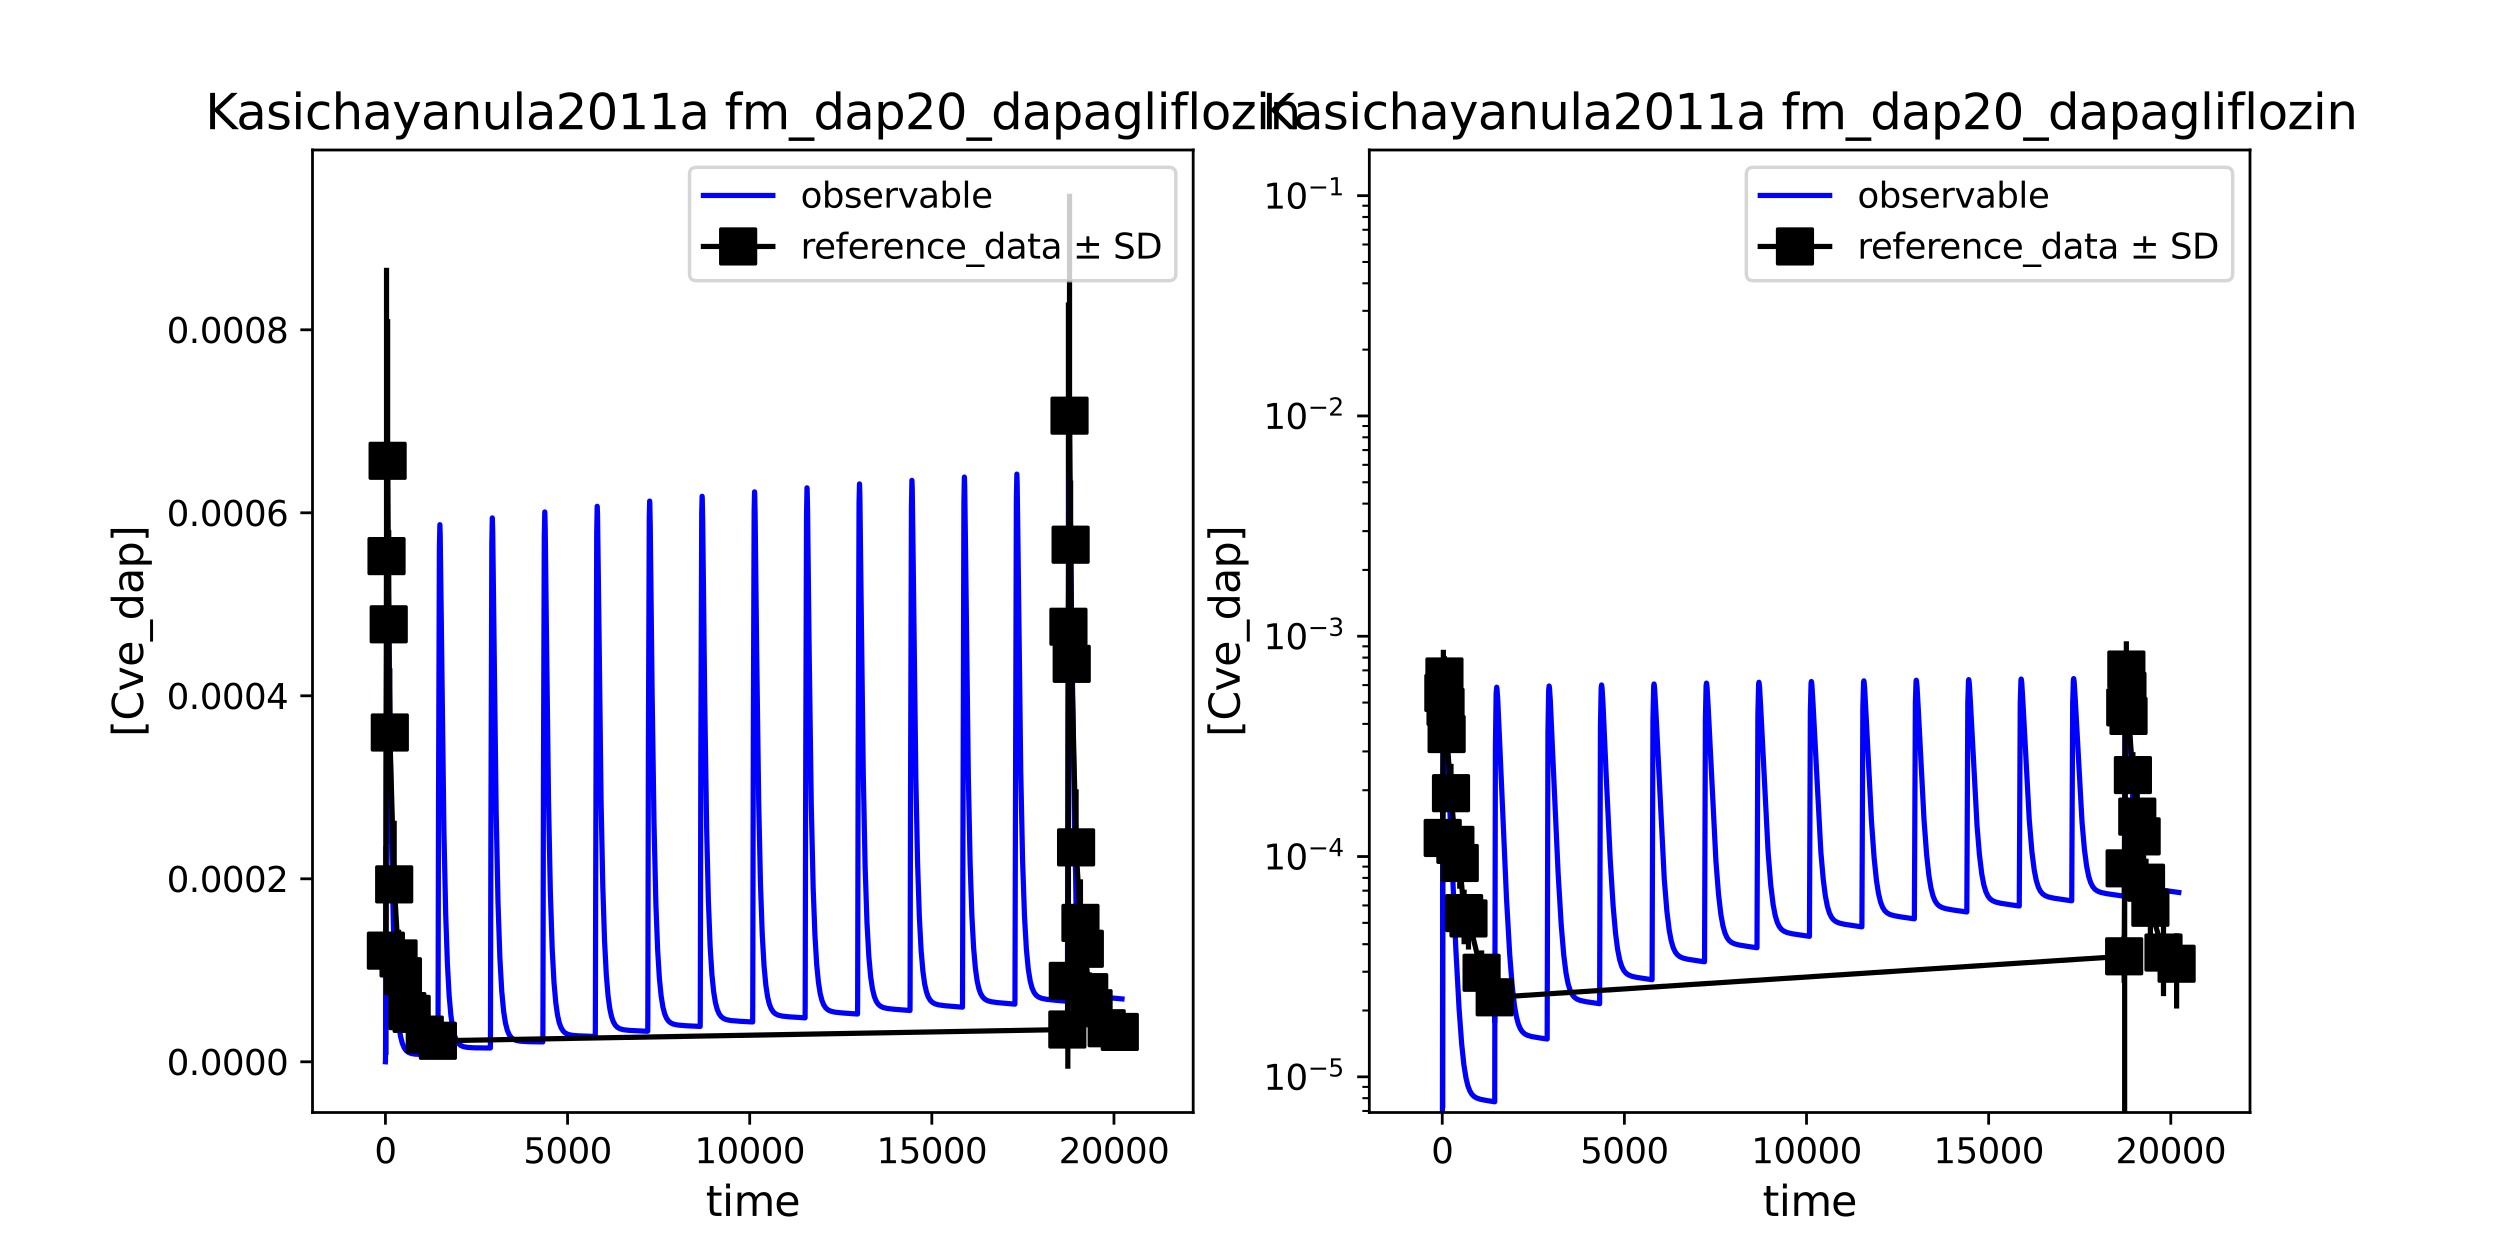<?xml version="1.0" encoding="utf-8" standalone="no"?>
<!DOCTYPE svg PUBLIC "-//W3C//DTD SVG 1.1//EN"
  "http://www.w3.org/Graphics/SVG/1.1/DTD/svg11.dtd">
<svg xmlns:xlink="http://www.w3.org/1999/xlink" width="720pt" height="360pt" viewBox="0 0 720 360" xmlns="http://www.w3.org/2000/svg" version="1.1">
 <defs>
  <style type="text/css">*{stroke-linejoin: round; stroke-linecap: butt}</style>
 </defs>
 <g id="figure_1">
  <g id="patch_1">
   <path d="M 0 360 
L 720 360 
L 720 0 
L 0 0 
z
" style="fill: #ffffff"/>
  </g>
  <g id="axes_1">
   <g id="patch_2">
    <path d="M 90 320.4 
L 343.636 320.4 
L 343.636 43.2 
L 90 43.2 
z
" style="fill: #ffffff"/>
   </g>
   <g id="matplotlib.axis_1">
    <g id="xtick_1">
     <g id="line2d_1">
      <defs>
       <path id="m0b386babb5" d="M 0 0 
L 0 3.5 
" style="stroke: #000000; stroke-width: 0.8"/>
      </defs>
      <g>
       <use xlink:href="#m0b386babb5" x="111.006" y="320.4" style="stroke: #000000; stroke-width: 0.8"/>
      </g>
     </g>
     <g id="text_1">
      <!-- 0 -->
      <g transform="translate(107.825 334.998) scale(0.1 -0.1)">
       <defs>
        <path id="DejaVuSans-30" d="M 2034 4250 
Q 1547 4250 1301 3770 
Q 1056 3291 1056 2328 
Q 1056 1369 1301 889 
Q 1547 409 2034 409 
Q 2525 409 2770 889 
Q 3016 1369 3016 2328 
Q 3016 3291 2770 3770 
Q 2525 4250 2034 4250 
z
M 2034 4750 
Q 2819 4750 3233 4129 
Q 3647 3509 3647 2328 
Q 3647 1150 3233 529 
Q 2819 -91 2034 -91 
Q 1250 -91 836 529 
Q 422 1150 422 2328 
Q 422 3509 836 4129 
Q 1250 4750 2034 4750 
z
" transform="scale(0.016)"/>
       </defs>
       <use xlink:href="#DejaVuSans-30"/>
      </g>
     </g>
    </g>
    <g id="xtick_2">
     <g id="line2d_2">
      <g>
       <use xlink:href="#m0b386babb5" x="163.46" y="320.4" style="stroke: #000000; stroke-width: 0.8"/>
      </g>
     </g>
     <g id="text_2">
      <!-- 5000 -->
      <g transform="translate(150.735 334.998) scale(0.1 -0.1)">
       <defs>
        <path id="DejaVuSans-35" d="M 691 4666 
L 3169 4666 
L 3169 4134 
L 1269 4134 
L 1269 2991 
Q 1406 3038 1543 3061 
Q 1681 3084 1819 3084 
Q 2600 3084 3056 2656 
Q 3513 2228 3513 1497 
Q 3513 744 3044 326 
Q 2575 -91 1722 -91 
Q 1428 -91 1123 -41 
Q 819 9 494 109 
L 494 744 
Q 775 591 1075 516 
Q 1375 441 1709 441 
Q 2250 441 2565 725 
Q 2881 1009 2881 1497 
Q 2881 1984 2565 2268 
Q 2250 2553 1709 2553 
Q 1456 2553 1204 2497 
Q 953 2441 691 2322 
L 691 4666 
z
" transform="scale(0.016)"/>
       </defs>
       <use xlink:href="#DejaVuSans-35"/>
       <use xlink:href="#DejaVuSans-30" x="63.623"/>
       <use xlink:href="#DejaVuSans-30" x="127.246"/>
       <use xlink:href="#DejaVuSans-30" x="190.869"/>
      </g>
     </g>
    </g>
    <g id="xtick_3">
     <g id="line2d_3">
      <g>
       <use xlink:href="#m0b386babb5" x="215.914" y="320.4" style="stroke: #000000; stroke-width: 0.8"/>
      </g>
     </g>
     <g id="text_3">
      <!-- 10000 -->
      <g transform="translate(200.008 334.998) scale(0.1 -0.1)">
       <defs>
        <path id="DejaVuSans-31" d="M 794 531 
L 1825 531 
L 1825 4091 
L 703 3866 
L 703 4441 
L 1819 4666 
L 2450 4666 
L 2450 531 
L 3481 531 
L 3481 0 
L 794 0 
L 794 531 
z
" transform="scale(0.016)"/>
       </defs>
       <use xlink:href="#DejaVuSans-31"/>
       <use xlink:href="#DejaVuSans-30" x="63.623"/>
       <use xlink:href="#DejaVuSans-30" x="127.246"/>
       <use xlink:href="#DejaVuSans-30" x="190.869"/>
       <use xlink:href="#DejaVuSans-30" x="254.492"/>
      </g>
     </g>
    </g>
    <g id="xtick_4">
     <g id="line2d_4">
      <g>
       <use xlink:href="#m0b386babb5" x="268.368" y="320.4" style="stroke: #000000; stroke-width: 0.8"/>
      </g>
     </g>
     <g id="text_4">
      <!-- 15000 -->
      <g transform="translate(252.461 334.998) scale(0.1 -0.1)">
       <use xlink:href="#DejaVuSans-31"/>
       <use xlink:href="#DejaVuSans-35" x="63.623"/>
       <use xlink:href="#DejaVuSans-30" x="127.246"/>
       <use xlink:href="#DejaVuSans-30" x="190.869"/>
       <use xlink:href="#DejaVuSans-30" x="254.492"/>
      </g>
     </g>
    </g>
    <g id="xtick_5">
     <g id="line2d_5">
      <g>
       <use xlink:href="#m0b386babb5" x="320.821" y="320.4" style="stroke: #000000; stroke-width: 0.8"/>
      </g>
     </g>
     <g id="text_5">
      <!-- 20000 -->
      <g transform="translate(304.915 334.998) scale(0.1 -0.1)">
       <defs>
        <path id="DejaVuSans-32" d="M 1228 531 
L 3431 531 
L 3431 0 
L 469 0 
L 469 531 
Q 828 903 1448 1529 
Q 2069 2156 2228 2338 
Q 2531 2678 2651 2914 
Q 2772 3150 2772 3378 
Q 2772 3750 2511 3984 
Q 2250 4219 1831 4219 
Q 1534 4219 1204 4116 
Q 875 4013 500 3803 
L 500 4441 
Q 881 4594 1212 4672 
Q 1544 4750 1819 4750 
Q 2544 4750 2975 4387 
Q 3406 4025 3406 3419 
Q 3406 3131 3298 2873 
Q 3191 2616 2906 2266 
Q 2828 2175 2409 1742 
Q 1991 1309 1228 531 
z
" transform="scale(0.016)"/>
       </defs>
       <use xlink:href="#DejaVuSans-32"/>
       <use xlink:href="#DejaVuSans-30" x="63.623"/>
       <use xlink:href="#DejaVuSans-30" x="127.246"/>
       <use xlink:href="#DejaVuSans-30" x="190.869"/>
       <use xlink:href="#DejaVuSans-30" x="254.492"/>
      </g>
     </g>
    </g>
    <g id="text_6">
     <!-- time -->
     <g transform="translate(203.263 350.196) scale(0.12 -0.12)">
      <defs>
       <path id="DejaVuSans-74" d="M 1172 4494 
L 1172 3500 
L 2356 3500 
L 2356 3053 
L 1172 3053 
L 1172 1153 
Q 1172 725 1289 603 
Q 1406 481 1766 481 
L 2356 481 
L 2356 0 
L 1766 0 
Q 1100 0 847 248 
Q 594 497 594 1153 
L 594 3053 
L 172 3053 
L 172 3500 
L 594 3500 
L 594 4494 
L 1172 4494 
z
" transform="scale(0.016)"/>
       <path id="DejaVuSans-69" d="M 603 3500 
L 1178 3500 
L 1178 0 
L 603 0 
L 603 3500 
z
M 603 4863 
L 1178 4863 
L 1178 4134 
L 603 4134 
L 603 4863 
z
" transform="scale(0.016)"/>
       <path id="DejaVuSans-6d" d="M 3328 2828 
Q 3544 3216 3844 3400 
Q 4144 3584 4550 3584 
Q 5097 3584 5394 3201 
Q 5691 2819 5691 2113 
L 5691 0 
L 5113 0 
L 5113 2094 
Q 5113 2597 4934 2840 
Q 4756 3084 4391 3084 
Q 3944 3084 3684 2787 
Q 3425 2491 3425 1978 
L 3425 0 
L 2847 0 
L 2847 2094 
Q 2847 2600 2669 2842 
Q 2491 3084 2119 3084 
Q 1678 3084 1418 2786 
Q 1159 2488 1159 1978 
L 1159 0 
L 581 0 
L 581 3500 
L 1159 3500 
L 1159 2956 
Q 1356 3278 1631 3431 
Q 1906 3584 2284 3584 
Q 2666 3584 2933 3390 
Q 3200 3197 3328 2828 
z
" transform="scale(0.016)"/>
       <path id="DejaVuSans-65" d="M 3597 1894 
L 3597 1613 
L 953 1613 
Q 991 1019 1311 708 
Q 1631 397 2203 397 
Q 2534 397 2845 478 
Q 3156 559 3463 722 
L 3463 178 
Q 3153 47 2828 -22 
Q 2503 -91 2169 -91 
Q 1331 -91 842 396 
Q 353 884 353 1716 
Q 353 2575 817 3079 
Q 1281 3584 2069 3584 
Q 2775 3584 3186 3129 
Q 3597 2675 3597 1894 
z
M 3022 2063 
Q 3016 2534 2758 2815 
Q 2500 3097 2075 3097 
Q 1594 3097 1305 2825 
Q 1016 2553 972 2059 
L 3022 2063 
z
" transform="scale(0.016)"/>
      </defs>
      <use xlink:href="#DejaVuSans-74"/>
      <use xlink:href="#DejaVuSans-69" x="39.209"/>
      <use xlink:href="#DejaVuSans-6d" x="66.992"/>
      <use xlink:href="#DejaVuSans-65" x="164.404"/>
     </g>
    </g>
   </g>
   <g id="matplotlib.axis_2">
    <g id="ytick_1">
     <g id="line2d_6">
      <defs>
       <path id="m2bf590759a" d="M 0 0 
L -3.5 0 
" style="stroke: #000000; stroke-width: 0.8"/>
      </defs>
      <g>
       <use xlink:href="#m2bf590759a" x="90" y="305.792" style="stroke: #000000; stroke-width: 0.8"/>
      </g>
     </g>
     <g id="text_7">
      <!-- 0.0000 -->
      <g transform="translate(48.009 309.591) scale(0.1 -0.1)">
       <defs>
        <path id="DejaVuSans-2e" d="M 684 794 
L 1344 794 
L 1344 0 
L 684 0 
L 684 794 
z
" transform="scale(0.016)"/>
       </defs>
       <use xlink:href="#DejaVuSans-30"/>
       <use xlink:href="#DejaVuSans-2e" x="63.623"/>
       <use xlink:href="#DejaVuSans-30" x="95.41"/>
       <use xlink:href="#DejaVuSans-30" x="159.033"/>
       <use xlink:href="#DejaVuSans-30" x="222.656"/>
       <use xlink:href="#DejaVuSans-30" x="286.279"/>
      </g>
     </g>
    </g>
    <g id="ytick_2">
     <g id="line2d_7">
      <g>
       <use xlink:href="#m2bf590759a" x="90" y="253.089" style="stroke: #000000; stroke-width: 0.8"/>
      </g>
     </g>
     <g id="text_8">
      <!-- 0.0002 -->
      <g transform="translate(48.009 256.888) scale(0.1 -0.1)">
       <use xlink:href="#DejaVuSans-30"/>
       <use xlink:href="#DejaVuSans-2e" x="63.623"/>
       <use xlink:href="#DejaVuSans-30" x="95.41"/>
       <use xlink:href="#DejaVuSans-30" x="159.033"/>
       <use xlink:href="#DejaVuSans-30" x="222.656"/>
       <use xlink:href="#DejaVuSans-32" x="286.279"/>
      </g>
     </g>
    </g>
    <g id="ytick_3">
     <g id="line2d_8">
      <g>
       <use xlink:href="#m2bf590759a" x="90" y="200.386" style="stroke: #000000; stroke-width: 0.8"/>
      </g>
     </g>
     <g id="text_9">
      <!-- 0.0004 -->
      <g transform="translate(48.009 204.185) scale(0.1 -0.1)">
       <defs>
        <path id="DejaVuSans-34" d="M 2419 4116 
L 825 1625 
L 2419 1625 
L 2419 4116 
z
M 2253 4666 
L 3047 4666 
L 3047 1625 
L 3713 1625 
L 3713 1100 
L 3047 1100 
L 3047 0 
L 2419 0 
L 2419 1100 
L 313 1100 
L 313 1709 
L 2253 4666 
z
" transform="scale(0.016)"/>
       </defs>
       <use xlink:href="#DejaVuSans-30"/>
       <use xlink:href="#DejaVuSans-2e" x="63.623"/>
       <use xlink:href="#DejaVuSans-30" x="95.41"/>
       <use xlink:href="#DejaVuSans-30" x="159.033"/>
       <use xlink:href="#DejaVuSans-30" x="222.656"/>
       <use xlink:href="#DejaVuSans-34" x="286.279"/>
      </g>
     </g>
    </g>
    <g id="ytick_4">
     <g id="line2d_9">
      <g>
       <use xlink:href="#m2bf590759a" x="90" y="147.683" style="stroke: #000000; stroke-width: 0.8"/>
      </g>
     </g>
     <g id="text_10">
      <!-- 0.0006 -->
      <g transform="translate(48.009 151.482) scale(0.1 -0.1)">
       <defs>
        <path id="DejaVuSans-36" d="M 2113 2584 
Q 1688 2584 1439 2293 
Q 1191 2003 1191 1497 
Q 1191 994 1439 701 
Q 1688 409 2113 409 
Q 2538 409 2786 701 
Q 3034 994 3034 1497 
Q 3034 2003 2786 2293 
Q 2538 2584 2113 2584 
z
M 3366 4563 
L 3366 3988 
Q 3128 4100 2886 4159 
Q 2644 4219 2406 4219 
Q 1781 4219 1451 3797 
Q 1122 3375 1075 2522 
Q 1259 2794 1537 2939 
Q 1816 3084 2150 3084 
Q 2853 3084 3261 2657 
Q 3669 2231 3669 1497 
Q 3669 778 3244 343 
Q 2819 -91 2113 -91 
Q 1303 -91 875 529 
Q 447 1150 447 2328 
Q 447 3434 972 4092 
Q 1497 4750 2381 4750 
Q 2619 4750 2861 4703 
Q 3103 4656 3366 4563 
z
" transform="scale(0.016)"/>
       </defs>
       <use xlink:href="#DejaVuSans-30"/>
       <use xlink:href="#DejaVuSans-2e" x="63.623"/>
       <use xlink:href="#DejaVuSans-30" x="95.41"/>
       <use xlink:href="#DejaVuSans-30" x="159.033"/>
       <use xlink:href="#DejaVuSans-30" x="222.656"/>
       <use xlink:href="#DejaVuSans-36" x="286.279"/>
      </g>
     </g>
    </g>
    <g id="ytick_5">
     <g id="line2d_10">
      <g>
       <use xlink:href="#m2bf590759a" x="90" y="94.98" style="stroke: #000000; stroke-width: 0.8"/>
      </g>
     </g>
     <g id="text_11">
      <!-- 0.0008 -->
      <g transform="translate(48.009 98.779) scale(0.1 -0.1)">
       <defs>
        <path id="DejaVuSans-38" d="M 2034 2216 
Q 1584 2216 1326 1975 
Q 1069 1734 1069 1313 
Q 1069 891 1326 650 
Q 1584 409 2034 409 
Q 2484 409 2743 651 
Q 3003 894 3003 1313 
Q 3003 1734 2745 1975 
Q 2488 2216 2034 2216 
z
M 1403 2484 
Q 997 2584 770 2862 
Q 544 3141 544 3541 
Q 544 4100 942 4425 
Q 1341 4750 2034 4750 
Q 2731 4750 3128 4425 
Q 3525 4100 3525 3541 
Q 3525 3141 3298 2862 
Q 3072 2584 2669 2484 
Q 3125 2378 3379 2068 
Q 3634 1759 3634 1313 
Q 3634 634 3220 271 
Q 2806 -91 2034 -91 
Q 1263 -91 848 271 
Q 434 634 434 1313 
Q 434 1759 690 2068 
Q 947 2378 1403 2484 
z
M 1172 3481 
Q 1172 3119 1398 2916 
Q 1625 2713 2034 2713 
Q 2441 2713 2670 2916 
Q 2900 3119 2900 3481 
Q 2900 3844 2670 4047 
Q 2441 4250 2034 4250 
Q 1625 4250 1398 4047 
Q 1172 3844 1172 3481 
z
" transform="scale(0.016)"/>
       </defs>
       <use xlink:href="#DejaVuSans-30"/>
       <use xlink:href="#DejaVuSans-2e" x="63.623"/>
       <use xlink:href="#DejaVuSans-30" x="95.41"/>
       <use xlink:href="#DejaVuSans-30" x="159.033"/>
       <use xlink:href="#DejaVuSans-30" x="222.656"/>
       <use xlink:href="#DejaVuSans-38" x="286.279"/>
      </g>
     </g>
    </g>
    <g id="text_12">
     <!-- [Cve_dap] -->
     <g transform="translate(41.18 212.21) rotate(-90) scale(0.12 -0.12)">
      <defs>
       <path id="DejaVuSans-5b" d="M 550 4863 
L 1875 4863 
L 1875 4416 
L 1125 4416 
L 1125 -397 
L 1875 -397 
L 1875 -844 
L 550 -844 
L 550 4863 
z
" transform="scale(0.016)"/>
       <path id="DejaVuSans-43" d="M 4122 4306 
L 4122 3641 
Q 3803 3938 3442 4084 
Q 3081 4231 2675 4231 
Q 1875 4231 1450 3742 
Q 1025 3253 1025 2328 
Q 1025 1406 1450 917 
Q 1875 428 2675 428 
Q 3081 428 3442 575 
Q 3803 722 4122 1019 
L 4122 359 
Q 3791 134 3420 21 
Q 3050 -91 2638 -91 
Q 1578 -91 968 557 
Q 359 1206 359 2328 
Q 359 3453 968 4101 
Q 1578 4750 2638 4750 
Q 3056 4750 3426 4639 
Q 3797 4528 4122 4306 
z
" transform="scale(0.016)"/>
       <path id="DejaVuSans-76" d="M 191 3500 
L 800 3500 
L 1894 563 
L 2988 3500 
L 3597 3500 
L 2284 0 
L 1503 0 
L 191 3500 
z
" transform="scale(0.016)"/>
       <path id="DejaVuSans-5f" d="M 3263 -1063 
L 3263 -1509 
L -63 -1509 
L -63 -1063 
L 3263 -1063 
z
" transform="scale(0.016)"/>
       <path id="DejaVuSans-64" d="M 2906 2969 
L 2906 4863 
L 3481 4863 
L 3481 0 
L 2906 0 
L 2906 525 
Q 2725 213 2448 61 
Q 2172 -91 1784 -91 
Q 1150 -91 751 415 
Q 353 922 353 1747 
Q 353 2572 751 3078 
Q 1150 3584 1784 3584 
Q 2172 3584 2448 3432 
Q 2725 3281 2906 2969 
z
M 947 1747 
Q 947 1113 1208 752 
Q 1469 391 1925 391 
Q 2381 391 2643 752 
Q 2906 1113 2906 1747 
Q 2906 2381 2643 2742 
Q 2381 3103 1925 3103 
Q 1469 3103 1208 2742 
Q 947 2381 947 1747 
z
" transform="scale(0.016)"/>
       <path id="DejaVuSans-61" d="M 2194 1759 
Q 1497 1759 1228 1600 
Q 959 1441 959 1056 
Q 959 750 1161 570 
Q 1363 391 1709 391 
Q 2188 391 2477 730 
Q 2766 1069 2766 1631 
L 2766 1759 
L 2194 1759 
z
M 3341 1997 
L 3341 0 
L 2766 0 
L 2766 531 
Q 2569 213 2275 61 
Q 1981 -91 1556 -91 
Q 1019 -91 701 211 
Q 384 513 384 1019 
Q 384 1609 779 1909 
Q 1175 2209 1959 2209 
L 2766 2209 
L 2766 2266 
Q 2766 2663 2505 2880 
Q 2244 3097 1772 3097 
Q 1472 3097 1187 3025 
Q 903 2953 641 2809 
L 641 3341 
Q 956 3463 1253 3523 
Q 1550 3584 1831 3584 
Q 2591 3584 2966 3190 
Q 3341 2797 3341 1997 
z
" transform="scale(0.016)"/>
       <path id="DejaVuSans-70" d="M 1159 525 
L 1159 -1331 
L 581 -1331 
L 581 3500 
L 1159 3500 
L 1159 2969 
Q 1341 3281 1617 3432 
Q 1894 3584 2278 3584 
Q 2916 3584 3314 3078 
Q 3713 2572 3713 1747 
Q 3713 922 3314 415 
Q 2916 -91 2278 -91 
Q 1894 -91 1617 61 
Q 1341 213 1159 525 
z
M 3116 1747 
Q 3116 2381 2855 2742 
Q 2594 3103 2138 3103 
Q 1681 3103 1420 2742 
Q 1159 2381 1159 1747 
Q 1159 1113 1420 752 
Q 1681 391 2138 391 
Q 2594 391 2855 752 
Q 3116 1113 3116 1747 
z
" transform="scale(0.016)"/>
       <path id="DejaVuSans-5d" d="M 1947 4863 
L 1947 -844 
L 622 -844 
L 622 -397 
L 1369 -397 
L 1369 4416 
L 622 4416 
L 622 4863 
L 1947 4863 
z
" transform="scale(0.016)"/>
      </defs>
      <use xlink:href="#DejaVuSans-5b"/>
      <use xlink:href="#DejaVuSans-43" x="39.014"/>
      <use xlink:href="#DejaVuSans-76" x="108.838"/>
      <use xlink:href="#DejaVuSans-65" x="168.018"/>
      <use xlink:href="#DejaVuSans-5f" x="229.541"/>
      <use xlink:href="#DejaVuSans-64" x="279.541"/>
      <use xlink:href="#DejaVuSans-61" x="343.018"/>
      <use xlink:href="#DejaVuSans-70" x="404.297"/>
      <use xlink:href="#DejaVuSans-5d" x="467.773"/>
     </g>
    </g>
   </g>
   <g id="LineCollection_1">
    <path d="M 111.136 303.886 
L 111.136 243.693 
" clip-path="url(#pdbfa9e9d33)" style="fill: none; stroke: #000000; stroke-width: 1.5"/>
    <path d="M 111.321 243.207 
L 111.321 77.118 
" clip-path="url(#pdbfa9e9d33)" style="fill: none; stroke: #000000; stroke-width: 1.5"/>
    <path d="M 111.636 173.517 
L 111.636 91.905 
" clip-path="url(#pdbfa9e9d33)" style="fill: none; stroke: #000000; stroke-width: 1.5"/>
    <path d="M 111.951 206.923 
L 111.951 152.675 
" clip-path="url(#pdbfa9e9d33)" style="fill: none; stroke: #000000; stroke-width: 1.5"/>
    <path d="M 112.265 229.465 
L 112.265 192.453 
" clip-path="url(#pdbfa9e9d33)" style="fill: none; stroke: #000000; stroke-width: 1.5"/>
    <path d="M 113.524 273.013 
L 113.524 236.374 
" clip-path="url(#pdbfa9e9d33)" style="fill: none; stroke: #000000; stroke-width: 1.5"/>
    <path d="M 114.783 284.293 
L 114.783 267.757 
" clip-path="url(#pdbfa9e9d33)" style="fill: none; stroke: #000000; stroke-width: 1.5"/>
    <path d="M 116.042 286.968 
L 116.042 275.354 
" clip-path="url(#pdbfa9e9d33)" style="fill: none; stroke: #000000; stroke-width: 1.5"/>
    <path d="M 117.301 295.255 
L 117.301 287.149 
" clip-path="url(#pdbfa9e9d33)" style="fill: none; stroke: #000000; stroke-width: 1.5"/>
    <path d="M 118.56 295.826 
L 118.56 288.16 
" clip-path="url(#pdbfa9e9d33)" style="fill: none; stroke: #000000; stroke-width: 1.5"/>
    <path d="M 122.336 300.035 
L 122.336 295.913 
" clip-path="url(#pdbfa9e9d33)" style="fill: none; stroke: #000000; stroke-width: 1.5"/>
    <path d="M 126.113 301.168 
L 126.113 298.315 
" clip-path="url(#pdbfa9e9d33)" style="fill: none; stroke: #000000; stroke-width: 1.5"/>
    <path d="M 307.393 298.755 
L 307.393 294.246 
" clip-path="url(#pdbfa9e9d33)" style="fill: none; stroke: #000000; stroke-width: 1.5"/>
    <path d="M 307.535 307.8 
L 307.535 257.192 
" clip-path="url(#pdbfa9e9d33)" style="fill: none; stroke: #000000; stroke-width: 1.5"/>
    <path d="M 307.708 273.913 
L 307.708 87.086 
" clip-path="url(#pdbfa9e9d33)" style="fill: none; stroke: #000000; stroke-width: 1.5"/>
    <path d="M 308.023 183.623 
L 308.023 55.8 
" clip-path="url(#pdbfa9e9d33)" style="fill: none; stroke: #000000; stroke-width: 1.5"/>
    <path d="M 308.337 175.362 
L 308.337 138.401 
" clip-path="url(#pdbfa9e9d33)" style="fill: none; stroke: #000000; stroke-width: 1.5"/>
    <path d="M 308.652 206.127 
L 308.652 176.241 
" clip-path="url(#pdbfa9e9d33)" style="fill: none; stroke: #000000; stroke-width: 1.5"/>
    <path d="M 309.911 260.753 
L 309.911 227.323 
" clip-path="url(#pdbfa9e9d33)" style="fill: none; stroke: #000000; stroke-width: 1.5"/>
    <path d="M 311.17 278.353 
L 311.17 253.25 
" clip-path="url(#pdbfa9e9d33)" style="fill: none; stroke: #000000; stroke-width: 1.5"/>
    <path d="M 312.429 283.226 
L 312.429 263.274 
" clip-path="url(#pdbfa9e9d33)" style="fill: none; stroke: #000000; stroke-width: 1.5"/>
    <path d="M 313.688 291.46 
L 313.688 280.039 
" clip-path="url(#pdbfa9e9d33)" style="fill: none; stroke: #000000; stroke-width: 1.5"/>
    <path d="M 314.947 295.095 
L 314.947 285.637 
" clip-path="url(#pdbfa9e9d33)" style="fill: none; stroke: #000000; stroke-width: 1.5"/>
    <path d="M 318.723 299.668 
L 318.723 292.594 
" clip-path="url(#pdbfa9e9d33)" style="fill: none; stroke: #000000; stroke-width: 1.5"/>
    <path d="M 322.5 300.41 
L 322.5 293.986 
" clip-path="url(#pdbfa9e9d33)" style="fill: none; stroke: #000000; stroke-width: 1.5"/>
   </g>
   <g id="line2d_11">
    <path d="M 111.006 305.792 
L 111.014 305.7 
L 111.045 300.783 
L 111.212 220.992 
L 111.464 156.858 
L 111.573 153.088 
L 111.601 153.436 
L 111.737 160.019 
L 112.273 207.893 
L 112.835 246.636 
L 113.336 268.187 
L 113.838 281.636 
L 114.34 289.994 
L 114.842 295.183 
L 115.343 298.403 
L 115.845 300.402 
L 116.41 301.761 
L 116.974 302.557 
L 117.601 303.062 
L 118.386 303.391 
L 119.516 303.593 
L 121.594 303.7 
L 126.12 303.691 
L 126.149 299.439 
L 126.292 231.788 
L 126.54 157.842 
L 126.687 151.112 
L 126.777 153.962 
L 127.018 172.615 
L 127.841 238.993 
L 128.363 263.36 
L 128.863 277.861 
L 129.364 286.884 
L 129.865 292.493 
L 130.366 295.979 
L 130.867 298.146 
L 131.44 299.64 
L 132.012 300.511 
L 132.656 301.067 
L 133.443 301.421 
L 134.517 301.636 
L 136.521 301.769 
L 141.226 301.829 
L 141.252 298.313 
L 141.377 240.907 
L 141.642 156.546 
L 141.777 149.165 
L 141.802 149.329 
L 141.904 153.164 
L 142.177 175.653 
L 142.887 233.415 
L 143.424 259.822 
L 143.962 275.809 
L 144.499 285.422 
L 145.037 291.194 
L 145.574 294.662 
L 146.112 296.746 
L 146.649 298.001 
L 147.247 298.822 
L 147.904 299.329 
L 148.74 299.661 
L 149.934 299.868 
L 152.324 300.01 
L 156.333 300.07 
L 156.334 300.053 
L 156.362 295.72 
L 156.51 225.638 
L 156.751 154.567 
L 156.893 147.442 
L 156.917 147.719 
L 157.025 152.283 
L 157.357 180.887 
L 157.989 231.424 
L 158.496 256.761 
L 159.035 273.314 
L 159.546 282.864 
L 160.058 288.746 
L 160.569 292.369 
L 161.08 294.603 
L 161.592 295.983 
L 162.188 296.945 
L 162.785 297.499 
L 163.552 297.888 
L 164.575 298.135 
L 166.45 298.311 
L 171.438 298.494 
L 171.459 296.43 
L 171.552 257.307 
L 171.853 153.455 
L 171.988 145.816 
L 172.01 145.912 
L 172.09 148.39 
L 172.337 167.33 
L 173.119 231.242 
L 173.604 255.217 
L 174.107 270.894 
L 174.61 280.639 
L 175.113 286.69 
L 175.616 290.449 
L 176.119 292.786 
L 176.622 294.242 
L 177.209 295.267 
L 177.796 295.864 
L 178.55 296.289 
L 179.556 296.563 
L 181.233 296.752 
L 186.43 297.013 
L 186.546 296.98 
L 186.547 296.928 
L 186.577 292.166 
L 186.738 215.524 
L 186.99 148.785 
L 187.099 144.317 
L 187.143 144.895 
L 187.272 151.388 
L 187.804 198.973 
L 188.346 236.728 
L 188.895 260.349 
L 189.401 273.593 
L 189.907 281.798 
L 190.413 286.88 
L 190.919 290.03 
L 191.425 291.985 
L 191.931 293.203 
L 192.521 294.061 
L 193.196 294.615 
L 194.04 294.978 
L 195.22 295.214 
L 197.582 295.412 
L 201.651 295.609 
L 201.654 295.554 
L 201.682 291.421 
L 201.836 218.403 
L 202.095 147.518 
L 202.207 142.934 
L 202.252 143.559 
L 202.381 150.22 
L 202.954 201.164 
L 203.517 238.808 
L 204.015 259.417 
L 204.524 272.548 
L 205.032 280.665 
L 205.54 285.681 
L 206.049 288.785 
L 206.557 290.709 
L 207.066 291.906 
L 207.659 292.749 
L 208.337 293.295 
L 209.185 293.654 
L 210.456 293.904 
L 213.083 294.127 
L 216.758 294.324 
L 216.761 294.253 
L 216.791 289.318 
L 216.958 210.001 
L 217.193 147.053 
L 217.308 141.655 
L 217.354 142.173 
L 217.474 147.947 
L 217.915 187.28 
L 218.51 231.3 
L 219.015 254.505 
L 219.529 269.152 
L 220.043 278.162 
L 220.558 283.703 
L 221.072 287.112 
L 221.586 289.215 
L 222.1 290.516 
L 222.7 291.429 
L 223.3 291.961 
L 224.071 292.344 
L 225.185 292.618 
L 227.241 292.843 
L 231.864 293.141 
L 231.866 293.1 
L 231.893 289.453 
L 232.021 230.202 
L 232.275 148.774 
L 232.409 140.492 
L 232.453 140.812 
L 232.581 146.787 
L 233.038 187.516 
L 233.646 231.78 
L 234.193 255.796 
L 234.7 269.34 
L 235.206 277.731 
L 235.713 282.929 
L 236.219 286.152 
L 236.726 288.155 
L 237.233 289.405 
L 237.824 290.289 
L 238.499 290.866 
L 239.344 291.25 
L 240.526 291.511 
L 242.89 291.755 
L 246.971 292.034 
L 246.973 291.983 
L 247.002 287.87 
L 247.143 221.154 
L 247.406 144.879 
L 247.53 139.365 
L 247.554 139.612 
L 247.654 143.542 
L 247.958 169.146 
L 248.63 223.455 
L 249.159 249.655 
L 249.688 265.654 
L 250.218 275.36 
L 250.747 281.246 
L 251.276 284.819 
L 251.806 286.993 
L 252.335 288.322 
L 252.923 289.21 
L 253.57 289.776 
L 254.334 290.148 
L 255.452 290.425 
L 257.541 290.672 
L 262.077 291.015 
L 262.08 290.972 
L 262.106 287.356 
L 262.236 227.133 
L 262.491 146.305 
L 262.626 138.349 
L 262.649 138.428 
L 262.73 140.892 
L 262.978 159.984 
L 263.768 224.354 
L 264.259 248.398 
L 264.77 264.054 
L 265.281 273.723 
L 265.791 279.691 
L 266.302 283.379 
L 266.812 285.663 
L 267.323 287.083 
L 267.919 288.085 
L 268.514 288.673 
L 269.28 289.102 
L 270.302 289.397 
L 272.089 289.648 
L 277.184 290.068 
L 277.184 290.061 
L 277.203 288.407 
L 277.289 254.214 
L 277.605 144.484 
L 277.737 137.392 
L 277.759 137.517 
L 277.839 140.05 
L 278.087 159.214 
L 278.885 224.074 
L 279.396 248.583 
L 279.901 263.68 
L 280.406 273.054 
L 280.911 278.872 
L 281.415 282.487 
L 281.92 284.739 
L 282.425 286.148 
L 283.014 287.148 
L 283.603 287.74 
L 284.361 288.175 
L 285.371 288.478 
L 287.138 288.738 
L 292.29 289.195 
L 292.291 289.186 
L 292.31 287.544 
L 292.39 256.491 
L 292.709 143.842 
L 292.856 136.55 
L 292.946 139.211 
L 293.187 157.696 
L 293.976 222.247 
L 294.503 247.729 
L 295.052 263.843 
L 295.602 273.436 
L 296.151 279.146 
L 296.701 282.551 
L 297.25 284.589 
L 297.8 285.816 
L 298.418 286.634 
L 299.105 287.153 
L 299.998 287.516 
L 301.372 287.794 
L 304.463 288.124 
L 307.397 288.373 
L 307.401 288.305 
L 307.431 283.609 
L 307.597 204.623 
L 307.85 139.632 
L 307.963 135.74 
L 307.992 136.183 
L 308.14 143.826 
L 309.538 244.142 
L 310.094 261.534 
L 310.65 271.828 
L 311.206 277.92 
L 311.761 281.53 
L 312.317 283.678 
L 312.873 284.965 
L 313.429 285.744 
L 314.055 286.27 
L 314.888 286.663 
L 316.07 286.949 
L 318.432 287.246 
L 323.129 287.687 
L 323.129 287.687 
" clip-path="url(#pdbfa9e9d33)" style="fill: none; stroke: #0000ff; stroke-width: 1.5; stroke-linecap: square"/>
   </g>
   <g id="line2d_12">
    <path d="M 111.136 273.789 
L 111.321 160.163 
L 111.636 132.711 
L 111.951 179.799 
L 112.265 210.959 
L 113.524 254.693 
L 114.783 276.025 
L 116.042 281.161 
L 117.301 291.202 
L 118.56 291.993 
L 122.336 297.974 
L 126.113 299.741 
L 307.393 296.5 
L 307.535 282.496 
L 307.708 180.499 
L 308.023 119.712 
L 308.337 156.881 
L 308.652 191.184 
L 309.911 244.038 
L 311.17 265.801 
L 312.429 273.25 
L 313.688 285.749 
L 314.947 290.366 
L 318.723 296.131 
L 322.5 297.198 
" clip-path="url(#pdbfa9e9d33)" style="fill: none; stroke: #000000; stroke-width: 1.5; stroke-linecap: square"/>
    <defs>
     <path id="mcb0c6eaf11" d="M -5 5 
L 5 5 
L 5 -5 
L -5 -5 
z
" style="stroke: #000000; stroke-linejoin: miter"/>
    </defs>
    <g clip-path="url(#pdbfa9e9d33)">
     <use xlink:href="#mcb0c6eaf11" x="111.136" y="273.789" style="stroke: #000000; stroke-linejoin: miter"/>
     <use xlink:href="#mcb0c6eaf11" x="111.321" y="160.163" style="stroke: #000000; stroke-linejoin: miter"/>
     <use xlink:href="#mcb0c6eaf11" x="111.636" y="132.711" style="stroke: #000000; stroke-linejoin: miter"/>
     <use xlink:href="#mcb0c6eaf11" x="111.951" y="179.799" style="stroke: #000000; stroke-linejoin: miter"/>
     <use xlink:href="#mcb0c6eaf11" x="112.265" y="210.959" style="stroke: #000000; stroke-linejoin: miter"/>
     <use xlink:href="#mcb0c6eaf11" x="113.524" y="254.693" style="stroke: #000000; stroke-linejoin: miter"/>
     <use xlink:href="#mcb0c6eaf11" x="114.783" y="276.025" style="stroke: #000000; stroke-linejoin: miter"/>
     <use xlink:href="#mcb0c6eaf11" x="116.042" y="281.161" style="stroke: #000000; stroke-linejoin: miter"/>
     <use xlink:href="#mcb0c6eaf11" x="117.301" y="291.202" style="stroke: #000000; stroke-linejoin: miter"/>
     <use xlink:href="#mcb0c6eaf11" x="118.56" y="291.993" style="stroke: #000000; stroke-linejoin: miter"/>
     <use xlink:href="#mcb0c6eaf11" x="122.336" y="297.974" style="stroke: #000000; stroke-linejoin: miter"/>
     <use xlink:href="#mcb0c6eaf11" x="126.113" y="299.741" style="stroke: #000000; stroke-linejoin: miter"/>
     <use xlink:href="#mcb0c6eaf11" x="307.393" y="296.5" style="stroke: #000000; stroke-linejoin: miter"/>
     <use xlink:href="#mcb0c6eaf11" x="307.535" y="282.496" style="stroke: #000000; stroke-linejoin: miter"/>
     <use xlink:href="#mcb0c6eaf11" x="307.708" y="180.499" style="stroke: #000000; stroke-linejoin: miter"/>
     <use xlink:href="#mcb0c6eaf11" x="308.023" y="119.712" style="stroke: #000000; stroke-linejoin: miter"/>
     <use xlink:href="#mcb0c6eaf11" x="308.337" y="156.881" style="stroke: #000000; stroke-linejoin: miter"/>
     <use xlink:href="#mcb0c6eaf11" x="308.652" y="191.184" style="stroke: #000000; stroke-linejoin: miter"/>
     <use xlink:href="#mcb0c6eaf11" x="309.911" y="244.038" style="stroke: #000000; stroke-linejoin: miter"/>
     <use xlink:href="#mcb0c6eaf11" x="311.17" y="265.801" style="stroke: #000000; stroke-linejoin: miter"/>
     <use xlink:href="#mcb0c6eaf11" x="312.429" y="273.25" style="stroke: #000000; stroke-linejoin: miter"/>
     <use xlink:href="#mcb0c6eaf11" x="313.688" y="285.749" style="stroke: #000000; stroke-linejoin: miter"/>
     <use xlink:href="#mcb0c6eaf11" x="314.947" y="290.366" style="stroke: #000000; stroke-linejoin: miter"/>
     <use xlink:href="#mcb0c6eaf11" x="318.723" y="296.131" style="stroke: #000000; stroke-linejoin: miter"/>
     <use xlink:href="#mcb0c6eaf11" x="322.5" y="297.198" style="stroke: #000000; stroke-linejoin: miter"/>
    </g>
   </g>
   <g id="patch_3">
    <path d="M 90 320.4 
L 90 43.2 
" style="fill: none; stroke: #000000; stroke-width: 0.8; stroke-linejoin: miter; stroke-linecap: square"/>
   </g>
   <g id="patch_4">
    <path d="M 343.636 320.4 
L 343.636 43.2 
" style="fill: none; stroke: #000000; stroke-width: 0.8; stroke-linejoin: miter; stroke-linecap: square"/>
   </g>
   <g id="patch_5">
    <path d="M 90 320.4 
L 343.636 320.4 
" style="fill: none; stroke: #000000; stroke-width: 0.8; stroke-linejoin: miter; stroke-linecap: square"/>
   </g>
   <g id="patch_6">
    <path d="M 90 43.2 
L 343.636 43.2 
" style="fill: none; stroke: #000000; stroke-width: 0.8; stroke-linejoin: miter; stroke-linecap: square"/>
   </g>
   <g id="text_13">
    <!-- Kasichayanula2011a fm_dap20_dapagliflozin -->
    <g transform="translate(59.11 37.2) scale(0.14 -0.14)">
     <defs>
      <path id="DejaVuSans-4b" d="M 628 4666 
L 1259 4666 
L 1259 2694 
L 3353 4666 
L 4166 4666 
L 1850 2491 
L 4331 0 
L 3500 0 
L 1259 2247 
L 1259 0 
L 628 0 
L 628 4666 
z
" transform="scale(0.016)"/>
      <path id="DejaVuSans-73" d="M 2834 3397 
L 2834 2853 
Q 2591 2978 2328 3040 
Q 2066 3103 1784 3103 
Q 1356 3103 1142 2972 
Q 928 2841 928 2578 
Q 928 2378 1081 2264 
Q 1234 2150 1697 2047 
L 1894 2003 
Q 2506 1872 2764 1633 
Q 3022 1394 3022 966 
Q 3022 478 2636 193 
Q 2250 -91 1575 -91 
Q 1294 -91 989 -36 
Q 684 19 347 128 
L 347 722 
Q 666 556 975 473 
Q 1284 391 1588 391 
Q 1994 391 2212 530 
Q 2431 669 2431 922 
Q 2431 1156 2273 1281 
Q 2116 1406 1581 1522 
L 1381 1569 
Q 847 1681 609 1914 
Q 372 2147 372 2553 
Q 372 3047 722 3315 
Q 1072 3584 1716 3584 
Q 2034 3584 2315 3537 
Q 2597 3491 2834 3397 
z
" transform="scale(0.016)"/>
      <path id="DejaVuSans-63" d="M 3122 3366 
L 3122 2828 
Q 2878 2963 2633 3030 
Q 2388 3097 2138 3097 
Q 1578 3097 1268 2742 
Q 959 2388 959 1747 
Q 959 1106 1268 751 
Q 1578 397 2138 397 
Q 2388 397 2633 464 
Q 2878 531 3122 666 
L 3122 134 
Q 2881 22 2623 -34 
Q 2366 -91 2075 -91 
Q 1284 -91 818 406 
Q 353 903 353 1747 
Q 353 2603 823 3093 
Q 1294 3584 2113 3584 
Q 2378 3584 2631 3529 
Q 2884 3475 3122 3366 
z
" transform="scale(0.016)"/>
      <path id="DejaVuSans-68" d="M 3513 2113 
L 3513 0 
L 2938 0 
L 2938 2094 
Q 2938 2591 2744 2837 
Q 2550 3084 2163 3084 
Q 1697 3084 1428 2787 
Q 1159 2491 1159 1978 
L 1159 0 
L 581 0 
L 581 4863 
L 1159 4863 
L 1159 2956 
Q 1366 3272 1645 3428 
Q 1925 3584 2291 3584 
Q 2894 3584 3203 3211 
Q 3513 2838 3513 2113 
z
" transform="scale(0.016)"/>
      <path id="DejaVuSans-79" d="M 2059 -325 
Q 1816 -950 1584 -1140 
Q 1353 -1331 966 -1331 
L 506 -1331 
L 506 -850 
L 844 -850 
Q 1081 -850 1212 -737 
Q 1344 -625 1503 -206 
L 1606 56 
L 191 3500 
L 800 3500 
L 1894 763 
L 2988 3500 
L 3597 3500 
L 2059 -325 
z
" transform="scale(0.016)"/>
      <path id="DejaVuSans-6e" d="M 3513 2113 
L 3513 0 
L 2938 0 
L 2938 2094 
Q 2938 2591 2744 2837 
Q 2550 3084 2163 3084 
Q 1697 3084 1428 2787 
Q 1159 2491 1159 1978 
L 1159 0 
L 581 0 
L 581 3500 
L 1159 3500 
L 1159 2956 
Q 1366 3272 1645 3428 
Q 1925 3584 2291 3584 
Q 2894 3584 3203 3211 
Q 3513 2838 3513 2113 
z
" transform="scale(0.016)"/>
      <path id="DejaVuSans-75" d="M 544 1381 
L 544 3500 
L 1119 3500 
L 1119 1403 
Q 1119 906 1312 657 
Q 1506 409 1894 409 
Q 2359 409 2629 706 
Q 2900 1003 2900 1516 
L 2900 3500 
L 3475 3500 
L 3475 0 
L 2900 0 
L 2900 538 
Q 2691 219 2414 64 
Q 2138 -91 1772 -91 
Q 1169 -91 856 284 
Q 544 659 544 1381 
z
M 1991 3584 
L 1991 3584 
z
" transform="scale(0.016)"/>
      <path id="DejaVuSans-6c" d="M 603 4863 
L 1178 4863 
L 1178 0 
L 603 0 
L 603 4863 
z
" transform="scale(0.016)"/>
      <path id="DejaVuSans-20" transform="scale(0.016)"/>
      <path id="DejaVuSans-66" d="M 2375 4863 
L 2375 4384 
L 1825 4384 
Q 1516 4384 1395 4259 
Q 1275 4134 1275 3809 
L 1275 3500 
L 2222 3500 
L 2222 3053 
L 1275 3053 
L 1275 0 
L 697 0 
L 697 3053 
L 147 3053 
L 147 3500 
L 697 3500 
L 697 3744 
Q 697 4328 969 4595 
Q 1241 4863 1831 4863 
L 2375 4863 
z
" transform="scale(0.016)"/>
      <path id="DejaVuSans-67" d="M 2906 1791 
Q 2906 2416 2648 2759 
Q 2391 3103 1925 3103 
Q 1463 3103 1205 2759 
Q 947 2416 947 1791 
Q 947 1169 1205 825 
Q 1463 481 1925 481 
Q 2391 481 2648 825 
Q 2906 1169 2906 1791 
z
M 3481 434 
Q 3481 -459 3084 -895 
Q 2688 -1331 1869 -1331 
Q 1566 -1331 1297 -1286 
Q 1028 -1241 775 -1147 
L 775 -588 
Q 1028 -725 1275 -790 
Q 1522 -856 1778 -856 
Q 2344 -856 2625 -561 
Q 2906 -266 2906 331 
L 2906 616 
Q 2728 306 2450 153 
Q 2172 0 1784 0 
Q 1141 0 747 490 
Q 353 981 353 1791 
Q 353 2603 747 3093 
Q 1141 3584 1784 3584 
Q 2172 3584 2450 3431 
Q 2728 3278 2906 2969 
L 2906 3500 
L 3481 3500 
L 3481 434 
z
" transform="scale(0.016)"/>
      <path id="DejaVuSans-6f" d="M 1959 3097 
Q 1497 3097 1228 2736 
Q 959 2375 959 1747 
Q 959 1119 1226 758 
Q 1494 397 1959 397 
Q 2419 397 2687 759 
Q 2956 1122 2956 1747 
Q 2956 2369 2687 2733 
Q 2419 3097 1959 3097 
z
M 1959 3584 
Q 2709 3584 3137 3096 
Q 3566 2609 3566 1747 
Q 3566 888 3137 398 
Q 2709 -91 1959 -91 
Q 1206 -91 779 398 
Q 353 888 353 1747 
Q 353 2609 779 3096 
Q 1206 3584 1959 3584 
z
" transform="scale(0.016)"/>
      <path id="DejaVuSans-7a" d="M 353 3500 
L 3084 3500 
L 3084 2975 
L 922 459 
L 3084 459 
L 3084 0 
L 275 0 
L 275 525 
L 2438 3041 
L 353 3041 
L 353 3500 
z
" transform="scale(0.016)"/>
     </defs>
     <use xlink:href="#DejaVuSans-4b"/>
     <use xlink:href="#DejaVuSans-61" x="63.826"/>
     <use xlink:href="#DejaVuSans-73" x="125.105"/>
     <use xlink:href="#DejaVuSans-69" x="177.205"/>
     <use xlink:href="#DejaVuSans-63" x="204.988"/>
     <use xlink:href="#DejaVuSans-68" x="259.969"/>
     <use xlink:href="#DejaVuSans-61" x="323.348"/>
     <use xlink:href="#DejaVuSans-79" x="384.627"/>
     <use xlink:href="#DejaVuSans-61" x="443.807"/>
     <use xlink:href="#DejaVuSans-6e" x="505.086"/>
     <use xlink:href="#DejaVuSans-75" x="568.465"/>
     <use xlink:href="#DejaVuSans-6c" x="631.844"/>
     <use xlink:href="#DejaVuSans-61" x="659.627"/>
     <use xlink:href="#DejaVuSans-32" x="720.906"/>
     <use xlink:href="#DejaVuSans-30" x="784.529"/>
     <use xlink:href="#DejaVuSans-31" x="848.152"/>
     <use xlink:href="#DejaVuSans-31" x="911.775"/>
     <use xlink:href="#DejaVuSans-61" x="975.398"/>
     <use xlink:href="#DejaVuSans-20" x="1036.678"/>
     <use xlink:href="#DejaVuSans-66" x="1068.465"/>
     <use xlink:href="#DejaVuSans-6d" x="1103.67"/>
     <use xlink:href="#DejaVuSans-5f" x="1201.082"/>
     <use xlink:href="#DejaVuSans-64" x="1251.082"/>
     <use xlink:href="#DejaVuSans-61" x="1314.559"/>
     <use xlink:href="#DejaVuSans-70" x="1375.838"/>
     <use xlink:href="#DejaVuSans-32" x="1439.314"/>
     <use xlink:href="#DejaVuSans-30" x="1502.938"/>
     <use xlink:href="#DejaVuSans-5f" x="1566.561"/>
     <use xlink:href="#DejaVuSans-64" x="1616.561"/>
     <use xlink:href="#DejaVuSans-61" x="1680.037"/>
     <use xlink:href="#DejaVuSans-70" x="1741.316"/>
     <use xlink:href="#DejaVuSans-61" x="1804.793"/>
     <use xlink:href="#DejaVuSans-67" x="1866.072"/>
     <use xlink:href="#DejaVuSans-6c" x="1929.549"/>
     <use xlink:href="#DejaVuSans-69" x="1957.332"/>
     <use xlink:href="#DejaVuSans-66" x="1985.115"/>
     <use xlink:href="#DejaVuSans-6c" x="2020.32"/>
     <use xlink:href="#DejaVuSans-6f" x="2048.104"/>
     <use xlink:href="#DejaVuSans-7a" x="2109.285"/>
     <use xlink:href="#DejaVuSans-69" x="2161.775"/>
     <use xlink:href="#DejaVuSans-6e" x="2189.559"/>
    </g>
   </g>
   <g id="legend_1">
    <g id="patch_7">
     <path d="M 200.586 80.834 
L 336.636 80.834 
Q 338.636 80.834 338.636 78.834 
L 338.636 50.2 
Q 338.636 48.2 336.636 48.2 
L 200.586 48.2 
Q 198.586 48.2 198.586 50.2 
L 198.586 78.834 
Q 198.586 80.834 200.586 80.834 
z
" style="fill: #ffffff; opacity: 0.8; stroke: #cccccc; stroke-linejoin: miter"/>
    </g>
    <g id="line2d_13">
     <path d="M 202.586 56.298 
L 212.586 56.298 
L 222.586 56.298 
" style="fill: none; stroke: #0000ff; stroke-width: 1.5; stroke-linecap: square"/>
    </g>
    <g id="text_14">
     <!-- observable -->
     <g transform="translate(230.586 59.798) scale(0.1 -0.1)">
      <defs>
       <path id="DejaVuSans-62" d="M 3116 1747 
Q 3116 2381 2855 2742 
Q 2594 3103 2138 3103 
Q 1681 3103 1420 2742 
Q 1159 2381 1159 1747 
Q 1159 1113 1420 752 
Q 1681 391 2138 391 
Q 2594 391 2855 752 
Q 3116 1113 3116 1747 
z
M 1159 2969 
Q 1341 3281 1617 3432 
Q 1894 3584 2278 3584 
Q 2916 3584 3314 3078 
Q 3713 2572 3713 1747 
Q 3713 922 3314 415 
Q 2916 -91 2278 -91 
Q 1894 -91 1617 61 
Q 1341 213 1159 525 
L 1159 0 
L 581 0 
L 581 4863 
L 1159 4863 
L 1159 2969 
z
" transform="scale(0.016)"/>
       <path id="DejaVuSans-72" d="M 2631 2963 
Q 2534 3019 2420 3045 
Q 2306 3072 2169 3072 
Q 1681 3072 1420 2755 
Q 1159 2438 1159 1844 
L 1159 0 
L 581 0 
L 581 3500 
L 1159 3500 
L 1159 2956 
Q 1341 3275 1631 3429 
Q 1922 3584 2338 3584 
Q 2397 3584 2469 3576 
Q 2541 3569 2628 3553 
L 2631 2963 
z
" transform="scale(0.016)"/>
      </defs>
      <use xlink:href="#DejaVuSans-6f"/>
      <use xlink:href="#DejaVuSans-62" x="61.182"/>
      <use xlink:href="#DejaVuSans-73" x="124.658"/>
      <use xlink:href="#DejaVuSans-65" x="176.758"/>
      <use xlink:href="#DejaVuSans-72" x="238.281"/>
      <use xlink:href="#DejaVuSans-76" x="279.395"/>
      <use xlink:href="#DejaVuSans-61" x="338.574"/>
      <use xlink:href="#DejaVuSans-62" x="399.854"/>
      <use xlink:href="#DejaVuSans-6c" x="463.33"/>
      <use xlink:href="#DejaVuSans-65" x="491.113"/>
     </g>
    </g>
    <g id="LineCollection_2">
     <path d="M 212.586 75.977 
L 212.586 65.977 
" style="fill: none; stroke: #000000; stroke-width: 1.5"/>
    </g>
    <g id="line2d_14">
     <path d="M 202.586 70.977 
L 222.586 70.977 
" style="fill: none; stroke: #000000; stroke-width: 1.5; stroke-linecap: square"/>
    </g>
    <g id="line2d_15">
     <g>
      <use xlink:href="#mcb0c6eaf11" x="212.586" y="70.977" style="stroke: #000000; stroke-linejoin: miter"/>
     </g>
    </g>
    <g id="text_15">
     <!-- reference_data ± SD -->
     <g transform="translate(230.586 74.477) scale(0.1 -0.1)">
      <defs>
       <path id="DejaVuSans-b1" d="M 2944 4013 
L 2944 2803 
L 4684 2803 
L 4684 2272 
L 2944 2272 
L 2944 1063 
L 2419 1063 
L 2419 2272 
L 678 2272 
L 678 2803 
L 2419 2803 
L 2419 4013 
L 2944 4013 
z
M 678 531 
L 4684 531 
L 4684 0 
L 678 0 
L 678 531 
z
" transform="scale(0.016)"/>
       <path id="DejaVuSans-53" d="M 3425 4513 
L 3425 3897 
Q 3066 4069 2747 4153 
Q 2428 4238 2131 4238 
Q 1616 4238 1336 4038 
Q 1056 3838 1056 3469 
Q 1056 3159 1242 3001 
Q 1428 2844 1947 2747 
L 2328 2669 
Q 3034 2534 3370 2195 
Q 3706 1856 3706 1288 
Q 3706 609 3251 259 
Q 2797 -91 1919 -91 
Q 1588 -91 1214 -16 
Q 841 59 441 206 
L 441 856 
Q 825 641 1194 531 
Q 1563 422 1919 422 
Q 2459 422 2753 634 
Q 3047 847 3047 1241 
Q 3047 1584 2836 1778 
Q 2625 1972 2144 2069 
L 1759 2144 
Q 1053 2284 737 2584 
Q 422 2884 422 3419 
Q 422 4038 858 4394 
Q 1294 4750 2059 4750 
Q 2388 4750 2728 4690 
Q 3069 4631 3425 4513 
z
" transform="scale(0.016)"/>
       <path id="DejaVuSans-44" d="M 1259 4147 
L 1259 519 
L 2022 519 
Q 2988 519 3436 956 
Q 3884 1394 3884 2338 
Q 3884 3275 3436 3711 
Q 2988 4147 2022 4147 
L 1259 4147 
z
M 628 4666 
L 1925 4666 
Q 3281 4666 3915 4102 
Q 4550 3538 4550 2338 
Q 4550 1131 3912 565 
Q 3275 0 1925 0 
L 628 0 
L 628 4666 
z
" transform="scale(0.016)"/>
      </defs>
      <use xlink:href="#DejaVuSans-72"/>
      <use xlink:href="#DejaVuSans-65" x="38.863"/>
      <use xlink:href="#DejaVuSans-66" x="100.387"/>
      <use xlink:href="#DejaVuSans-65" x="135.592"/>
      <use xlink:href="#DejaVuSans-72" x="197.115"/>
      <use xlink:href="#DejaVuSans-65" x="235.979"/>
      <use xlink:href="#DejaVuSans-6e" x="297.502"/>
      <use xlink:href="#DejaVuSans-63" x="360.881"/>
      <use xlink:href="#DejaVuSans-65" x="415.861"/>
      <use xlink:href="#DejaVuSans-5f" x="477.385"/>
      <use xlink:href="#DejaVuSans-64" x="527.385"/>
      <use xlink:href="#DejaVuSans-61" x="590.861"/>
      <use xlink:href="#DejaVuSans-74" x="652.141"/>
      <use xlink:href="#DejaVuSans-61" x="691.35"/>
      <use xlink:href="#DejaVuSans-20" x="752.629"/>
      <use xlink:href="#DejaVuSans-b1" x="784.416"/>
      <use xlink:href="#DejaVuSans-20" x="868.205"/>
      <use xlink:href="#DejaVuSans-53" x="899.992"/>
      <use xlink:href="#DejaVuSans-44" x="963.469"/>
     </g>
    </g>
   </g>
  </g>
  <g id="axes_2">
   <g id="patch_8">
    <path d="M 394.364 320.4 
L 648 320.4 
L 648 43.2 
L 394.364 43.2 
z
" style="fill: #ffffff"/>
   </g>
   <g id="matplotlib.axis_3">
    <g id="xtick_6">
     <g id="line2d_16">
      <g>
       <use xlink:href="#m0b386babb5" x="415.37" y="320.4" style="stroke: #000000; stroke-width: 0.8"/>
      </g>
     </g>
     <g id="text_16">
      <!-- 0 -->
      <g transform="translate(412.189 334.998) scale(0.1 -0.1)">
       <use xlink:href="#DejaVuSans-30"/>
      </g>
     </g>
    </g>
    <g id="xtick_7">
     <g id="line2d_17">
      <g>
       <use xlink:href="#m0b386babb5" x="467.824" y="320.4" style="stroke: #000000; stroke-width: 0.8"/>
      </g>
     </g>
     <g id="text_17">
      <!-- 5000 -->
      <g transform="translate(455.099 334.998) scale(0.1 -0.1)">
       <use xlink:href="#DejaVuSans-35"/>
       <use xlink:href="#DejaVuSans-30" x="63.623"/>
       <use xlink:href="#DejaVuSans-30" x="127.246"/>
       <use xlink:href="#DejaVuSans-30" x="190.869"/>
      </g>
     </g>
    </g>
    <g id="xtick_8">
     <g id="line2d_18">
      <g>
       <use xlink:href="#m0b386babb5" x="520.278" y="320.4" style="stroke: #000000; stroke-width: 0.8"/>
      </g>
     </g>
     <g id="text_18">
      <!-- 10000 -->
      <g transform="translate(504.371 334.998) scale(0.1 -0.1)">
       <use xlink:href="#DejaVuSans-31"/>
       <use xlink:href="#DejaVuSans-30" x="63.623"/>
       <use xlink:href="#DejaVuSans-30" x="127.246"/>
       <use xlink:href="#DejaVuSans-30" x="190.869"/>
       <use xlink:href="#DejaVuSans-30" x="254.492"/>
      </g>
     </g>
    </g>
    <g id="xtick_9">
     <g id="line2d_19">
      <g>
       <use xlink:href="#m0b386babb5" x="572.731" y="320.4" style="stroke: #000000; stroke-width: 0.8"/>
      </g>
     </g>
     <g id="text_19">
      <!-- 15000 -->
      <g transform="translate(556.825 334.998) scale(0.1 -0.1)">
       <use xlink:href="#DejaVuSans-31"/>
       <use xlink:href="#DejaVuSans-35" x="63.623"/>
       <use xlink:href="#DejaVuSans-30" x="127.246"/>
       <use xlink:href="#DejaVuSans-30" x="190.869"/>
       <use xlink:href="#DejaVuSans-30" x="254.492"/>
      </g>
     </g>
    </g>
    <g id="xtick_10">
     <g id="line2d_20">
      <g>
       <use xlink:href="#m0b386babb5" x="625.185" y="320.4" style="stroke: #000000; stroke-width: 0.8"/>
      </g>
     </g>
     <g id="text_20">
      <!-- 20000 -->
      <g transform="translate(609.279 334.998) scale(0.1 -0.1)">
       <use xlink:href="#DejaVuSans-32"/>
       <use xlink:href="#DejaVuSans-30" x="63.623"/>
       <use xlink:href="#DejaVuSans-30" x="127.246"/>
       <use xlink:href="#DejaVuSans-30" x="190.869"/>
       <use xlink:href="#DejaVuSans-30" x="254.492"/>
      </g>
     </g>
    </g>
    <g id="text_21">
     <!-- time -->
     <g transform="translate(507.627 350.196) scale(0.12 -0.12)">
      <use xlink:href="#DejaVuSans-74"/>
      <use xlink:href="#DejaVuSans-69" x="39.209"/>
      <use xlink:href="#DejaVuSans-6d" x="66.992"/>
      <use xlink:href="#DejaVuSans-65" x="164.404"/>
     </g>
    </g>
   </g>
   <g id="matplotlib.axis_4">
    <g id="ytick_6">
     <g id="line2d_21">
      <g>
       <use xlink:href="#m2bf590759a" x="394.364" y="310.129" style="stroke: #000000; stroke-width: 0.8"/>
      </g>
     </g>
     <g id="text_22">
      <!-- $\mathdefault{10^{-5}}$ -->
      <g transform="translate(363.864 313.928) scale(0.1 -0.1)">
       <defs>
        <path id="DejaVuSans-2212" d="M 678 2272 
L 4684 2272 
L 4684 1741 
L 678 1741 
L 678 2272 
z
" transform="scale(0.016)"/>
       </defs>
       <use xlink:href="#DejaVuSans-31" transform="translate(0 0.684)"/>
       <use xlink:href="#DejaVuSans-30" transform="translate(63.623 0.684)"/>
       <use xlink:href="#DejaVuSans-2212" transform="translate(128.203 38.966) scale(0.7)"/>
       <use xlink:href="#DejaVuSans-35" transform="translate(186.855 38.966) scale(0.7)"/>
      </g>
     </g>
    </g>
    <g id="ytick_7">
     <g id="line2d_22">
      <g>
       <use xlink:href="#m2bf590759a" x="394.364" y="246.684" style="stroke: #000000; stroke-width: 0.8"/>
      </g>
     </g>
     <g id="text_23">
      <!-- $\mathdefault{10^{-4}}$ -->
      <g transform="translate(363.864 250.483) scale(0.1 -0.1)">
       <use xlink:href="#DejaVuSans-31" transform="translate(0 0.684)"/>
       <use xlink:href="#DejaVuSans-30" transform="translate(63.623 0.684)"/>
       <use xlink:href="#DejaVuSans-2212" transform="translate(128.203 38.966) scale(0.7)"/>
       <use xlink:href="#DejaVuSans-34" transform="translate(186.855 38.966) scale(0.7)"/>
      </g>
     </g>
    </g>
    <g id="ytick_8">
     <g id="line2d_23">
      <g>
       <use xlink:href="#m2bf590759a" x="394.364" y="183.238" style="stroke: #000000; stroke-width: 0.8"/>
      </g>
     </g>
     <g id="text_24">
      <!-- $\mathdefault{10^{-3}}$ -->
      <g transform="translate(363.864 187.038) scale(0.1 -0.1)">
       <defs>
        <path id="DejaVuSans-33" d="M 2597 2516 
Q 3050 2419 3304 2112 
Q 3559 1806 3559 1356 
Q 3559 666 3084 287 
Q 2609 -91 1734 -91 
Q 1441 -91 1130 -33 
Q 819 25 488 141 
L 488 750 
Q 750 597 1062 519 
Q 1375 441 1716 441 
Q 2309 441 2620 675 
Q 2931 909 2931 1356 
Q 2931 1769 2642 2001 
Q 2353 2234 1838 2234 
L 1294 2234 
L 1294 2753 
L 1863 2753 
Q 2328 2753 2575 2939 
Q 2822 3125 2822 3475 
Q 2822 3834 2567 4026 
Q 2313 4219 1838 4219 
Q 1578 4219 1281 4162 
Q 984 4106 628 3988 
L 628 4550 
Q 988 4650 1302 4700 
Q 1616 4750 1894 4750 
Q 2613 4750 3031 4423 
Q 3450 4097 3450 3541 
Q 3450 3153 3228 2886 
Q 3006 2619 2597 2516 
z
" transform="scale(0.016)"/>
       </defs>
       <use xlink:href="#DejaVuSans-31" transform="translate(0 0.766)"/>
       <use xlink:href="#DejaVuSans-30" transform="translate(63.623 0.766)"/>
       <use xlink:href="#DejaVuSans-2212" transform="translate(128.203 39.047) scale(0.7)"/>
       <use xlink:href="#DejaVuSans-33" transform="translate(186.855 39.047) scale(0.7)"/>
      </g>
     </g>
    </g>
    <g id="ytick_9">
     <g id="line2d_24">
      <g>
       <use xlink:href="#m2bf590759a" x="394.364" y="119.793" style="stroke: #000000; stroke-width: 0.8"/>
      </g>
     </g>
     <g id="text_25">
      <!-- $\mathdefault{10^{-2}}$ -->
      <g transform="translate(363.864 123.592) scale(0.1 -0.1)">
       <use xlink:href="#DejaVuSans-31" transform="translate(0 0.766)"/>
       <use xlink:href="#DejaVuSans-30" transform="translate(63.623 0.766)"/>
       <use xlink:href="#DejaVuSans-2212" transform="translate(128.203 39.047) scale(0.7)"/>
       <use xlink:href="#DejaVuSans-32" transform="translate(186.855 39.047) scale(0.7)"/>
      </g>
     </g>
    </g>
    <g id="ytick_10">
     <g id="line2d_25">
      <g>
       <use xlink:href="#m2bf590759a" x="394.364" y="56.348" style="stroke: #000000; stroke-width: 0.8"/>
      </g>
     </g>
     <g id="text_26">
      <!-- $\mathdefault{10^{-1}}$ -->
      <g transform="translate(363.864 60.147) scale(0.1 -0.1)">
       <use xlink:href="#DejaVuSans-31" transform="translate(0 0.684)"/>
       <use xlink:href="#DejaVuSans-30" transform="translate(63.623 0.684)"/>
       <use xlink:href="#DejaVuSans-2212" transform="translate(128.203 38.966) scale(0.7)"/>
       <use xlink:href="#DejaVuSans-31" transform="translate(186.855 38.966) scale(0.7)"/>
      </g>
     </g>
    </g>
    <g id="ytick_11">
     <g id="line2d_26">
      <defs>
       <path id="m80bb82bcbc" d="M 0 0 
L -2 0 
" style="stroke: #000000; stroke-width: 0.6"/>
      </defs>
      <g>
       <use xlink:href="#m80bb82bcbc" x="394.364" y="319.957" style="stroke: #000000; stroke-width: 0.6"/>
      </g>
     </g>
    </g>
    <g id="ytick_12">
     <g id="line2d_27">
      <g>
       <use xlink:href="#m80bb82bcbc" x="394.364" y="316.278" style="stroke: #000000; stroke-width: 0.6"/>
      </g>
     </g>
    </g>
    <g id="ytick_13">
     <g id="line2d_28">
      <g>
       <use xlink:href="#m80bb82bcbc" x="394.364" y="313.032" style="stroke: #000000; stroke-width: 0.6"/>
      </g>
     </g>
    </g>
    <g id="ytick_14">
     <g id="line2d_29">
      <g>
       <use xlink:href="#m80bb82bcbc" x="394.364" y="291.03" style="stroke: #000000; stroke-width: 0.6"/>
      </g>
     </g>
    </g>
    <g id="ytick_15">
     <g id="line2d_30">
      <g>
       <use xlink:href="#m80bb82bcbc" x="394.364" y="279.858" style="stroke: #000000; stroke-width: 0.6"/>
      </g>
     </g>
    </g>
    <g id="ytick_16">
     <g id="line2d_31">
      <g>
       <use xlink:href="#m80bb82bcbc" x="394.364" y="271.931" style="stroke: #000000; stroke-width: 0.6"/>
      </g>
     </g>
    </g>
    <g id="ytick_17">
     <g id="line2d_32">
      <g>
       <use xlink:href="#m80bb82bcbc" x="394.364" y="265.783" style="stroke: #000000; stroke-width: 0.6"/>
      </g>
     </g>
    </g>
    <g id="ytick_18">
     <g id="line2d_33">
      <g>
       <use xlink:href="#m80bb82bcbc" x="394.364" y="260.759" style="stroke: #000000; stroke-width: 0.6"/>
      </g>
     </g>
    </g>
    <g id="ytick_19">
     <g id="line2d_34">
      <g>
       <use xlink:href="#m80bb82bcbc" x="394.364" y="256.512" style="stroke: #000000; stroke-width: 0.6"/>
      </g>
     </g>
    </g>
    <g id="ytick_20">
     <g id="line2d_35">
      <g>
       <use xlink:href="#m80bb82bcbc" x="394.364" y="252.832" style="stroke: #000000; stroke-width: 0.6"/>
      </g>
     </g>
    </g>
    <g id="ytick_21">
     <g id="line2d_36">
      <g>
       <use xlink:href="#m80bb82bcbc" x="394.364" y="249.587" style="stroke: #000000; stroke-width: 0.6"/>
      </g>
     </g>
    </g>
    <g id="ytick_22">
     <g id="line2d_37">
      <g>
       <use xlink:href="#m80bb82bcbc" x="394.364" y="227.585" style="stroke: #000000; stroke-width: 0.6"/>
      </g>
     </g>
    </g>
    <g id="ytick_23">
     <g id="line2d_38">
      <g>
       <use xlink:href="#m80bb82bcbc" x="394.364" y="216.413" style="stroke: #000000; stroke-width: 0.6"/>
      </g>
     </g>
    </g>
    <g id="ytick_24">
     <g id="line2d_39">
      <g>
       <use xlink:href="#m80bb82bcbc" x="394.364" y="208.486" style="stroke: #000000; stroke-width: 0.6"/>
      </g>
     </g>
    </g>
    <g id="ytick_25">
     <g id="line2d_40">
      <g>
       <use xlink:href="#m80bb82bcbc" x="394.364" y="202.337" style="stroke: #000000; stroke-width: 0.6"/>
      </g>
     </g>
    </g>
    <g id="ytick_26">
     <g id="line2d_41">
      <g>
       <use xlink:href="#m80bb82bcbc" x="394.364" y="197.314" style="stroke: #000000; stroke-width: 0.6"/>
      </g>
     </g>
    </g>
    <g id="ytick_27">
     <g id="line2d_42">
      <g>
       <use xlink:href="#m80bb82bcbc" x="394.364" y="193.066" style="stroke: #000000; stroke-width: 0.6"/>
      </g>
     </g>
    </g>
    <g id="ytick_28">
     <g id="line2d_43">
      <g>
       <use xlink:href="#m80bb82bcbc" x="394.364" y="189.387" style="stroke: #000000; stroke-width: 0.6"/>
      </g>
     </g>
    </g>
    <g id="ytick_29">
     <g id="line2d_44">
      <g>
       <use xlink:href="#m80bb82bcbc" x="394.364" y="186.142" style="stroke: #000000; stroke-width: 0.6"/>
      </g>
     </g>
    </g>
    <g id="ytick_30">
     <g id="line2d_45">
      <g>
       <use xlink:href="#m80bb82bcbc" x="394.364" y="164.14" style="stroke: #000000; stroke-width: 0.6"/>
      </g>
     </g>
    </g>
    <g id="ytick_31">
     <g id="line2d_46">
      <g>
       <use xlink:href="#m80bb82bcbc" x="394.364" y="152.967" style="stroke: #000000; stroke-width: 0.6"/>
      </g>
     </g>
    </g>
    <g id="ytick_32">
     <g id="line2d_47">
      <g>
       <use xlink:href="#m80bb82bcbc" x="394.364" y="145.041" style="stroke: #000000; stroke-width: 0.6"/>
      </g>
     </g>
    </g>
    <g id="ytick_33">
     <g id="line2d_48">
      <g>
       <use xlink:href="#m80bb82bcbc" x="394.364" y="138.892" style="stroke: #000000; stroke-width: 0.6"/>
      </g>
     </g>
    </g>
    <g id="ytick_34">
     <g id="line2d_49">
      <g>
       <use xlink:href="#m80bb82bcbc" x="394.364" y="133.868" style="stroke: #000000; stroke-width: 0.6"/>
      </g>
     </g>
    </g>
    <g id="ytick_35">
     <g id="line2d_50">
      <g>
       <use xlink:href="#m80bb82bcbc" x="394.364" y="129.621" style="stroke: #000000; stroke-width: 0.6"/>
      </g>
     </g>
    </g>
    <g id="ytick_36">
     <g id="line2d_51">
      <g>
       <use xlink:href="#m80bb82bcbc" x="394.364" y="125.942" style="stroke: #000000; stroke-width: 0.6"/>
      </g>
     </g>
    </g>
    <g id="ytick_37">
     <g id="line2d_52">
      <g>
       <use xlink:href="#m80bb82bcbc" x="394.364" y="122.696" style="stroke: #000000; stroke-width: 0.6"/>
      </g>
     </g>
    </g>
    <g id="ytick_38">
     <g id="line2d_53">
      <g>
       <use xlink:href="#m80bb82bcbc" x="394.364" y="100.694" style="stroke: #000000; stroke-width: 0.6"/>
      </g>
     </g>
    </g>
    <g id="ytick_39">
     <g id="line2d_54">
      <g>
       <use xlink:href="#m80bb82bcbc" x="394.364" y="89.522" style="stroke: #000000; stroke-width: 0.6"/>
      </g>
     </g>
    </g>
    <g id="ytick_40">
     <g id="line2d_55">
      <g>
       <use xlink:href="#m80bb82bcbc" x="394.364" y="81.595" style="stroke: #000000; stroke-width: 0.6"/>
      </g>
     </g>
    </g>
    <g id="ytick_41">
     <g id="line2d_56">
      <g>
       <use xlink:href="#m80bb82bcbc" x="394.364" y="75.447" style="stroke: #000000; stroke-width: 0.6"/>
      </g>
     </g>
    </g>
    <g id="ytick_42">
     <g id="line2d_57">
      <g>
       <use xlink:href="#m80bb82bcbc" x="394.364" y="70.423" style="stroke: #000000; stroke-width: 0.6"/>
      </g>
     </g>
    </g>
    <g id="ytick_43">
     <g id="line2d_58">
      <g>
       <use xlink:href="#m80bb82bcbc" x="394.364" y="66.176" style="stroke: #000000; stroke-width: 0.6"/>
      </g>
     </g>
    </g>
    <g id="ytick_44">
     <g id="line2d_59">
      <g>
       <use xlink:href="#m80bb82bcbc" x="394.364" y="62.496" style="stroke: #000000; stroke-width: 0.6"/>
      </g>
     </g>
    </g>
    <g id="ytick_45">
     <g id="line2d_60">
      <g>
       <use xlink:href="#m80bb82bcbc" x="394.364" y="59.251" style="stroke: #000000; stroke-width: 0.6"/>
      </g>
     </g>
    </g>
    <g id="text_27">
     <!-- [Cve_dap] -->
     <g transform="translate(357.034 212.21) rotate(-90) scale(0.12 -0.12)">
      <use xlink:href="#DejaVuSans-5b"/>
      <use xlink:href="#DejaVuSans-43" x="39.014"/>
      <use xlink:href="#DejaVuSans-76" x="108.838"/>
      <use xlink:href="#DejaVuSans-65" x="168.018"/>
      <use xlink:href="#DejaVuSans-5f" x="229.541"/>
      <use xlink:href="#DejaVuSans-64" x="279.541"/>
      <use xlink:href="#DejaVuSans-61" x="343.018"/>
      <use xlink:href="#DejaVuSans-70" x="404.297"/>
      <use xlink:href="#DejaVuSans-5d" x="467.773"/>
     </g>
    </g>
   </g>
   <g id="LineCollection_3">
    <path d="M 415.5 319.06 
L 415.5 223.064 
" clip-path="url(#padfd9d42fd)" style="fill: none; stroke: #000000; stroke-width: 1.5"/>
    <path d="M 415.685 222.85 
L 415.685 187.146 
" clip-path="url(#padfd9d42fd)" style="fill: none; stroke: #000000; stroke-width: 1.5"/>
    <path d="M 415.999 202.229 
L 415.999 188.988 
" clip-path="url(#padfd9d42fd)" style="fill: none; stroke: #000000; stroke-width: 1.5"/>
    <path d="M 416.314 210.25 
L 416.314 198.198 
" clip-path="url(#padfd9d42fd)" style="fill: none; stroke: #000000; stroke-width: 1.5"/>
    <path d="M 416.629 217.38 
L 416.629 206.487 
" clip-path="url(#padfd9d42fd)" style="fill: none; stroke: #000000; stroke-width: 1.5"/>
    <path d="M 417.888 240.67 
L 417.888 219.994 
" clip-path="url(#padfd9d42fd)" style="fill: none; stroke: #000000; stroke-width: 1.5"/>
    <path d="M 419.147 252.292 
L 419.147 236.572 
" clip-path="url(#padfd9d42fd)" style="fill: none; stroke: #000000; stroke-width: 1.5"/>
    <path d="M 420.406 255.953 
L 420.406 242.712 
" clip-path="url(#padfd9d42fd)" style="fill: none; stroke: #000000; stroke-width: 1.5"/>
    <path d="M 421.664 271.94 
L 421.664 256.219 
" clip-path="url(#padfd9d42fd)" style="fill: none; stroke: #000000; stroke-width: 1.5"/>
    <path d="M 422.923 273.475 
L 422.923 257.754 
" clip-path="url(#padfd9d42fd)" style="fill: none; stroke: #000000; stroke-width: 1.5"/>
    <path d="M 426.7 288.596 
L 426.7 273.718 
" clip-path="url(#padfd9d42fd)" style="fill: none; stroke: #000000; stroke-width: 1.5"/>
    <path d="M 430.477 294.634 
L 430.477 281.393 
" clip-path="url(#padfd9d42fd)" style="fill: none; stroke: #000000; stroke-width: 1.5"/>
    <path d="M 611.757 283.065 
L 611.757 269.42 
" clip-path="url(#padfd9d42fd)" style="fill: none; stroke: #000000; stroke-width: 1.5"/>
    <path d="M 611.899 361 
L 611.899 229.818 
" clip-path="url(#padfd9d42fd)" style="fill: none; stroke: #000000; stroke-width: 1.5"/>
    <path d="M 612.072 241.437 
L 612.072 188.374 
" clip-path="url(#padfd9d42fd)" style="fill: none; stroke: #000000; stroke-width: 1.5"/>
    <path d="M 612.386 204.419 
L 612.386 184.69 
" clip-path="url(#padfd9d42fd)" style="fill: none; stroke: #000000; stroke-width: 1.5"/>
    <path d="M 612.701 202.616 
L 612.701 195.742 
" clip-path="url(#padfd9d42fd)" style="fill: none; stroke: #000000; stroke-width: 1.5"/>
    <path d="M 613.016 210.029 
L 613.016 202.803 
" clip-path="url(#padfd9d42fd)" style="fill: none; stroke: #000000; stroke-width: 1.5"/>
    <path d="M 614.275 231.914 
L 614.275 216.617 
" clip-path="url(#padfd9d42fd)" style="fill: none; stroke: #000000; stroke-width: 1.5"/>
    <path d="M 615.534 245.569 
L 615.534 227.669 
" clip-path="url(#padfd9d42fd)" style="fill: none; stroke: #000000; stroke-width: 1.5"/>
    <path d="M 616.793 250.957 
L 616.793 233.502 
" clip-path="url(#padfd9d42fd)" style="fill: none; stroke: #000000; stroke-width: 1.5"/>
    <path d="M 618.051 263.464 
L 618.051 247.317 
" clip-path="url(#padfd9d42fd)" style="fill: none; stroke: #000000; stroke-width: 1.5"/>
    <path d="M 619.31 271.526 
L 619.31 254.071 
" clip-path="url(#padfd9d42fd)" style="fill: none; stroke: #000000; stroke-width: 1.5"/>
    <path d="M 623.087 286.893 
L 623.087 265.736 
" clip-path="url(#padfd9d42fd)" style="fill: none; stroke: #000000; stroke-width: 1.5"/>
    <path d="M 626.864 290.45 
L 626.864 268.806 
" clip-path="url(#padfd9d42fd)" style="fill: none; stroke: #000000; stroke-width: 1.5"/>
   </g>
   <g id="line2d_61">
    <path d="M 415.383 361 
L 415.515 226.417 
L 415.72 202.037 
L 415.91 198.29 
L 415.937 198.272 
L 415.964 198.335 
L 416.1 199.552 
L 416.431 205.732 
L 417.575 233.783 
L 419.268 273.059 
L 420.209 290.412 
L 420.961 300.65 
L 421.589 306.587 
L 422.216 310.526 
L 422.749 312.697 
L 423.314 314.183 
L 423.88 315.12 
L 424.539 315.788 
L 425.246 316.216 
L 426.384 316.604 
L 428.32 316.973 
L 430.478 317.316 
L 430.48 317.208 
L 430.499 302.421 
L 430.672 215.326 
L 430.885 199.604 
L 431.051 197.918 
L 431.141 198.43 
L 431.351 201.478 
L 431.929 214.379 
L 433.871 258.721 
L 434.801 274.979 
L 435.517 284.015 
L 436.161 289.584 
L 436.734 292.858 
L 437.306 294.98 
L 437.879 296.318 
L 438.451 297.157 
L 439.095 297.738 
L 439.954 298.187 
L 441.171 298.537 
L 443.604 298.95 
L 445.585 299.232 
L 445.587 299.155 
L 445.605 290.77 
L 445.805 211.112 
L 446.006 198.903 
L 446.14 197.573 
L 446.166 197.602 
L 446.267 198.286 
L 446.501 201.908 
L 447.19 217.432 
L 448.743 251.526 
L 449.639 266.499 
L 450.356 275.021 
L 451.013 280.26 
L 451.61 283.329 
L 452.208 285.263 
L 452.805 286.454 
L 453.402 287.186 
L 454.119 287.714 
L 455.075 288.112 
L 456.598 288.462 
L 460.541 289.05 
L 460.692 289.072 
L 460.695 288.983 
L 460.716 280.333 
L 460.925 209.128 
L 461.138 198.091 
L 461.257 197.272 
L 461.28 197.32 
L 461.389 198.127 
L 461.647 202.311 
L 462.522 221.981 
L 463.739 247.467 
L 464.592 261.061 
L 465.274 268.781 
L 465.87 273.394 
L 466.467 276.426 
L 467.063 278.335 
L 467.66 279.512 
L 468.256 280.235 
L 468.938 280.739 
L 469.876 281.136 
L 471.325 281.478 
L 474.904 282.021 
L 475.799 282.148 
L 475.802 282.062 
L 475.826 273.258 
L 476.047 207.11 
L 476.262 197.554 
L 476.351 196.99 
L 476.396 197.073 
L 476.524 198.182 
L 476.842 203.744 
L 479.309 253.191 
L 480.064 262.444 
L 480.734 267.919 
L 481.321 271.013 
L 481.908 272.983 
L 482.495 274.208 
L 483.081 274.967 
L 483.752 275.496 
L 484.674 275.914 
L 486.099 276.267 
L 489.368 276.772 
L 490.905 276.991 
L 490.909 276.905 
L 490.933 269.08 
L 491.15 207.078 
L 491.354 197.506 
L 491.463 196.733 
L 491.507 196.832 
L 491.635 197.967 
L 491.955 203.555 
L 494.186 248.021 
L 494.945 257.663 
L 495.62 263.414 
L 496.21 266.678 
L 496.801 268.757 
L 497.391 270.049 
L 497.982 270.846 
L 498.656 271.4 
L 499.5 271.803 
L 500.765 272.143 
L 503.464 272.583 
L 506.012 272.947 
L 506.016 272.858 
L 506.04 265.777 
L 506.267 205.771 
L 506.481 196.977 
L 506.571 196.498 
L 506.615 196.604 
L 506.745 197.759 
L 507.067 203.361 
L 509.226 245.596 
L 509.989 255.002 
L 510.667 260.551 
L 511.26 263.672 
L 511.853 265.649 
L 512.447 266.872 
L 513.04 267.626 
L 513.718 268.15 
L 514.65 268.563 
L 516.091 268.912 
L 519.481 269.431 
L 521.119 269.664 
L 521.123 269.553 
L 521.15 262.088 
L 521.382 204.785 
L 521.58 196.855 
L 521.672 196.283 
L 521.718 196.37 
L 521.837 197.36 
L 522.132 202.248 
L 524.407 245.379 
L 525.093 253.248 
L 525.692 257.958 
L 526.292 261.054 
L 526.892 263.001 
L 527.492 264.198 
L 528.092 264.932 
L 528.777 265.441 
L 529.72 265.842 
L 531.177 266.185 
L 534.776 266.73 
L 536.226 266.929 
L 536.229 266.851 
L 536.255 260.677 
L 536.498 203.823 
L 536.705 196.44 
L 536.794 196.09 
L 536.839 196.237 
L 537.015 198.091 
L 537.436 206.049 
L 538.979 236.392 
L 539.739 247.005 
L 540.414 253.536 
L 541.005 257.326 
L 541.596 259.773 
L 542.187 261.302 
L 542.779 262.245 
L 543.454 262.895 
L 544.298 263.359 
L 545.481 263.715 
L 547.76 264.114 
L 551.333 264.623 
L 551.335 264.566 
L 551.359 259.708 
L 551.623 202.288 
L 551.819 196.19 
L 551.893 195.901 
L 551.943 196.039 
L 552.093 197.501 
L 552.474 204.365 
L 554.111 236.02 
L 554.875 246.215 
L 555.522 252.135 
L 556.11 255.709 
L 556.698 258.01 
L 557.287 259.448 
L 557.875 260.337 
L 558.522 260.934 
L 559.345 261.378 
L 560.521 261.73 
L 562.788 262.126 
L 566.439 262.646 
L 566.442 262.581 
L 566.468 257.293 
L 566.727 202.212 
L 566.922 196.05 
L 566.99 195.733 
L 567.035 195.808 
L 567.164 196.87 
L 567.484 202.195 
L 569.389 237.841 
L 570.07 246.109 
L 570.751 251.716 
L 571.346 254.868 
L 571.942 256.862 
L 572.538 258.093 
L 573.133 258.85 
L 573.814 259.376 
L 574.75 259.788 
L 576.197 260.138 
L 579.686 260.671 
L 581.546 260.926 
L 581.55 260.852 
L 581.578 254.615 
L 581.831 202.19 
L 582.034 195.844 
L 582.101 195.576 
L 582.145 195.662 
L 582.273 196.733 
L 582.592 202.033 
L 584.433 236.252 
L 585.19 245.301 
L 585.863 250.61 
L 586.452 253.591 
L 587.041 255.479 
L 587.63 256.651 
L 588.22 257.375 
L 588.977 257.929 
L 589.903 258.31 
L 591.417 258.658 
L 595.289 259.237 
L 596.653 259.431 
L 596.657 259.346 
L 596.686 252.9 
L 596.931 202.474 
L 597.131 195.79 
L 597.219 195.439 
L 597.25 195.512 
L 597.37 196.467 
L 597.671 201.305 
L 599.622 236.773 
L 600.309 244.573 
L 600.927 249.333 
L 601.545 252.412 
L 602.095 254.149 
L 602.713 255.367 
L 603.331 256.104 
L 604.087 256.635 
L 605.049 257.014 
L 606.629 257.362 
L 610.957 257.999 
L 611.76 258.108 
L 611.764 258.018 
L 611.79 252.957 
L 612.056 201.167 
L 612.25 195.551 
L 612.327 195.307 
L 612.356 195.379 
L 612.503 196.65 
L 612.858 202.694 
L 614.457 232.396 
L 615.222 241.943 
L 615.847 247.231 
L 616.473 250.681 
L 617.028 252.632 
L 617.584 253.877 
L 618.21 254.744 
L 618.905 255.317 
L 619.808 255.739 
L 621.128 256.081 
L 624.047 256.545 
L 627.493 257.026 
L 627.493 257.026 
" clip-path="url(#padfd9d42fd)" style="fill: none; stroke: #0000ff; stroke-width: 1.5; stroke-linecap: square"/>
   </g>
   <g id="line2d_62">
    <path d="M 415.5 241.33 
L 415.685 199.579 
L 415.999 194.821 
L 416.314 203.57 
L 416.629 211.398 
L 417.888 228.437 
L 419.147 243.326 
L 420.406 248.545 
L 421.664 262.973 
L 422.923 264.508 
L 426.7 280.165 
L 430.477 287.226 
L 611.757 275.407 
L 611.899 250.08 
L 612.072 203.724 
L 612.386 192.825 
L 612.701 198.965 
L 613.016 206.18 
L 614.275 223.218 
L 615.534 235.19 
L 616.793 240.87 
L 618.051 254.224 
L 619.31 261.438 
L 623.087 274.332 
L 626.864 277.556 
" clip-path="url(#padfd9d42fd)" style="fill: none; stroke: #000000; stroke-width: 1.5; stroke-linecap: square"/>
    <g clip-path="url(#padfd9d42fd)">
     <use xlink:href="#mcb0c6eaf11" x="415.5" y="241.33" style="stroke: #000000; stroke-linejoin: miter"/>
     <use xlink:href="#mcb0c6eaf11" x="415.685" y="199.579" style="stroke: #000000; stroke-linejoin: miter"/>
     <use xlink:href="#mcb0c6eaf11" x="415.999" y="194.821" style="stroke: #000000; stroke-linejoin: miter"/>
     <use xlink:href="#mcb0c6eaf11" x="416.314" y="203.57" style="stroke: #000000; stroke-linejoin: miter"/>
     <use xlink:href="#mcb0c6eaf11" x="416.629" y="211.398" style="stroke: #000000; stroke-linejoin: miter"/>
     <use xlink:href="#mcb0c6eaf11" x="417.888" y="228.437" style="stroke: #000000; stroke-linejoin: miter"/>
     <use xlink:href="#mcb0c6eaf11" x="419.147" y="243.326" style="stroke: #000000; stroke-linejoin: miter"/>
     <use xlink:href="#mcb0c6eaf11" x="420.406" y="248.545" style="stroke: #000000; stroke-linejoin: miter"/>
     <use xlink:href="#mcb0c6eaf11" x="421.664" y="262.973" style="stroke: #000000; stroke-linejoin: miter"/>
     <use xlink:href="#mcb0c6eaf11" x="422.923" y="264.508" style="stroke: #000000; stroke-linejoin: miter"/>
     <use xlink:href="#mcb0c6eaf11" x="426.7" y="280.165" style="stroke: #000000; stroke-linejoin: miter"/>
     <use xlink:href="#mcb0c6eaf11" x="430.477" y="287.226" style="stroke: #000000; stroke-linejoin: miter"/>
     <use xlink:href="#mcb0c6eaf11" x="611.757" y="275.407" style="stroke: #000000; stroke-linejoin: miter"/>
     <use xlink:href="#mcb0c6eaf11" x="611.899" y="250.08" style="stroke: #000000; stroke-linejoin: miter"/>
     <use xlink:href="#mcb0c6eaf11" x="612.072" y="203.724" style="stroke: #000000; stroke-linejoin: miter"/>
     <use xlink:href="#mcb0c6eaf11" x="612.386" y="192.825" style="stroke: #000000; stroke-linejoin: miter"/>
     <use xlink:href="#mcb0c6eaf11" x="612.701" y="198.965" style="stroke: #000000; stroke-linejoin: miter"/>
     <use xlink:href="#mcb0c6eaf11" x="613.016" y="206.18" style="stroke: #000000; stroke-linejoin: miter"/>
     <use xlink:href="#mcb0c6eaf11" x="614.275" y="223.218" style="stroke: #000000; stroke-linejoin: miter"/>
     <use xlink:href="#mcb0c6eaf11" x="615.534" y="235.19" style="stroke: #000000; stroke-linejoin: miter"/>
     <use xlink:href="#mcb0c6eaf11" x="616.793" y="240.87" style="stroke: #000000; stroke-linejoin: miter"/>
     <use xlink:href="#mcb0c6eaf11" x="618.051" y="254.224" style="stroke: #000000; stroke-linejoin: miter"/>
     <use xlink:href="#mcb0c6eaf11" x="619.31" y="261.438" style="stroke: #000000; stroke-linejoin: miter"/>
     <use xlink:href="#mcb0c6eaf11" x="623.087" y="274.332" style="stroke: #000000; stroke-linejoin: miter"/>
     <use xlink:href="#mcb0c6eaf11" x="626.864" y="277.556" style="stroke: #000000; stroke-linejoin: miter"/>
    </g>
   </g>
   <g id="patch_9">
    <path d="M 394.364 320.4 
L 394.364 43.2 
" style="fill: none; stroke: #000000; stroke-width: 0.8; stroke-linejoin: miter; stroke-linecap: square"/>
   </g>
   <g id="patch_10">
    <path d="M 648 320.4 
L 648 43.2 
" style="fill: none; stroke: #000000; stroke-width: 0.8; stroke-linejoin: miter; stroke-linecap: square"/>
   </g>
   <g id="patch_11">
    <path d="M 394.364 320.4 
L 648 320.4 
" style="fill: none; stroke: #000000; stroke-width: 0.8; stroke-linejoin: miter; stroke-linecap: square"/>
   </g>
   <g id="patch_12">
    <path d="M 394.364 43.2 
L 648 43.2 
" style="fill: none; stroke: #000000; stroke-width: 0.8; stroke-linejoin: miter; stroke-linecap: square"/>
   </g>
   <g id="text_28">
    <!-- Kasichayanula2011a fm_dap20_dapagliflozin -->
    <g transform="translate(363.474 37.2) scale(0.14 -0.14)">
     <use xlink:href="#DejaVuSans-4b"/>
     <use xlink:href="#DejaVuSans-61" x="63.826"/>
     <use xlink:href="#DejaVuSans-73" x="125.105"/>
     <use xlink:href="#DejaVuSans-69" x="177.205"/>
     <use xlink:href="#DejaVuSans-63" x="204.988"/>
     <use xlink:href="#DejaVuSans-68" x="259.969"/>
     <use xlink:href="#DejaVuSans-61" x="323.348"/>
     <use xlink:href="#DejaVuSans-79" x="384.627"/>
     <use xlink:href="#DejaVuSans-61" x="443.807"/>
     <use xlink:href="#DejaVuSans-6e" x="505.086"/>
     <use xlink:href="#DejaVuSans-75" x="568.465"/>
     <use xlink:href="#DejaVuSans-6c" x="631.844"/>
     <use xlink:href="#DejaVuSans-61" x="659.627"/>
     <use xlink:href="#DejaVuSans-32" x="720.906"/>
     <use xlink:href="#DejaVuSans-30" x="784.529"/>
     <use xlink:href="#DejaVuSans-31" x="848.152"/>
     <use xlink:href="#DejaVuSans-31" x="911.775"/>
     <use xlink:href="#DejaVuSans-61" x="975.398"/>
     <use xlink:href="#DejaVuSans-20" x="1036.678"/>
     <use xlink:href="#DejaVuSans-66" x="1068.465"/>
     <use xlink:href="#DejaVuSans-6d" x="1103.67"/>
     <use xlink:href="#DejaVuSans-5f" x="1201.082"/>
     <use xlink:href="#DejaVuSans-64" x="1251.082"/>
     <use xlink:href="#DejaVuSans-61" x="1314.559"/>
     <use xlink:href="#DejaVuSans-70" x="1375.838"/>
     <use xlink:href="#DejaVuSans-32" x="1439.314"/>
     <use xlink:href="#DejaVuSans-30" x="1502.938"/>
     <use xlink:href="#DejaVuSans-5f" x="1566.561"/>
     <use xlink:href="#DejaVuSans-64" x="1616.561"/>
     <use xlink:href="#DejaVuSans-61" x="1680.037"/>
     <use xlink:href="#DejaVuSans-70" x="1741.316"/>
     <use xlink:href="#DejaVuSans-61" x="1804.793"/>
     <use xlink:href="#DejaVuSans-67" x="1866.072"/>
     <use xlink:href="#DejaVuSans-6c" x="1929.549"/>
     <use xlink:href="#DejaVuSans-69" x="1957.332"/>
     <use xlink:href="#DejaVuSans-66" x="1985.115"/>
     <use xlink:href="#DejaVuSans-6c" x="2020.32"/>
     <use xlink:href="#DejaVuSans-6f" x="2048.104"/>
     <use xlink:href="#DejaVuSans-7a" x="2109.285"/>
     <use xlink:href="#DejaVuSans-69" x="2161.775"/>
     <use xlink:href="#DejaVuSans-6e" x="2189.559"/>
    </g>
   </g>
   <g id="legend_2">
    <g id="patch_13">
     <path d="M 504.95 80.834 
L 641 80.834 
Q 643 80.834 643 78.834 
L 643 50.2 
Q 643 48.2 641 48.2 
L 504.95 48.2 
Q 502.95 48.2 502.95 50.2 
L 502.95 78.834 
Q 502.95 80.834 504.95 80.834 
z
" style="fill: #ffffff; opacity: 0.8; stroke: #cccccc; stroke-linejoin: miter"/>
    </g>
    <g id="line2d_63">
     <path d="M 506.95 56.298 
L 516.95 56.298 
L 526.95 56.298 
" style="fill: none; stroke: #0000ff; stroke-width: 1.5; stroke-linecap: square"/>
    </g>
    <g id="text_29">
     <!-- observable -->
     <g transform="translate(534.95 59.798) scale(0.1 -0.1)">
      <use xlink:href="#DejaVuSans-6f"/>
      <use xlink:href="#DejaVuSans-62" x="61.182"/>
      <use xlink:href="#DejaVuSans-73" x="124.658"/>
      <use xlink:href="#DejaVuSans-65" x="176.758"/>
      <use xlink:href="#DejaVuSans-72" x="238.281"/>
      <use xlink:href="#DejaVuSans-76" x="279.395"/>
      <use xlink:href="#DejaVuSans-61" x="338.574"/>
      <use xlink:href="#DejaVuSans-62" x="399.854"/>
      <use xlink:href="#DejaVuSans-6c" x="463.33"/>
      <use xlink:href="#DejaVuSans-65" x="491.113"/>
     </g>
    </g>
    <g id="LineCollection_4">
     <path d="M 516.95 75.977 
L 516.95 65.977 
" style="fill: none; stroke: #000000; stroke-width: 1.5"/>
    </g>
    <g id="line2d_64">
     <path d="M 506.95 70.977 
L 526.95 70.977 
" style="fill: none; stroke: #000000; stroke-width: 1.5; stroke-linecap: square"/>
    </g>
    <g id="line2d_65">
     <g>
      <use xlink:href="#mcb0c6eaf11" x="516.95" y="70.977" style="stroke: #000000; stroke-linejoin: miter"/>
     </g>
    </g>
    <g id="text_30">
     <!-- reference_data ± SD -->
     <g transform="translate(534.95 74.477) scale(0.1 -0.1)">
      <use xlink:href="#DejaVuSans-72"/>
      <use xlink:href="#DejaVuSans-65" x="38.863"/>
      <use xlink:href="#DejaVuSans-66" x="100.387"/>
      <use xlink:href="#DejaVuSans-65" x="135.592"/>
      <use xlink:href="#DejaVuSans-72" x="197.115"/>
      <use xlink:href="#DejaVuSans-65" x="235.979"/>
      <use xlink:href="#DejaVuSans-6e" x="297.502"/>
      <use xlink:href="#DejaVuSans-63" x="360.881"/>
      <use xlink:href="#DejaVuSans-65" x="415.861"/>
      <use xlink:href="#DejaVuSans-5f" x="477.385"/>
      <use xlink:href="#DejaVuSans-64" x="527.385"/>
      <use xlink:href="#DejaVuSans-61" x="590.861"/>
      <use xlink:href="#DejaVuSans-74" x="652.141"/>
      <use xlink:href="#DejaVuSans-61" x="691.35"/>
      <use xlink:href="#DejaVuSans-20" x="752.629"/>
      <use xlink:href="#DejaVuSans-b1" x="784.416"/>
      <use xlink:href="#DejaVuSans-20" x="868.205"/>
      <use xlink:href="#DejaVuSans-53" x="899.992"/>
      <use xlink:href="#DejaVuSans-44" x="963.469"/>
     </g>
    </g>
   </g>
  </g>
 </g>
 <defs>
  <clipPath id="pdbfa9e9d33">
   <rect x="90" y="43.2" width="253.636" height="277.2"/>
  </clipPath>
  <clipPath id="padfd9d42fd">
   <rect x="394.364" y="43.2" width="253.636" height="277.2"/>
  </clipPath>
 </defs>
</svg>
